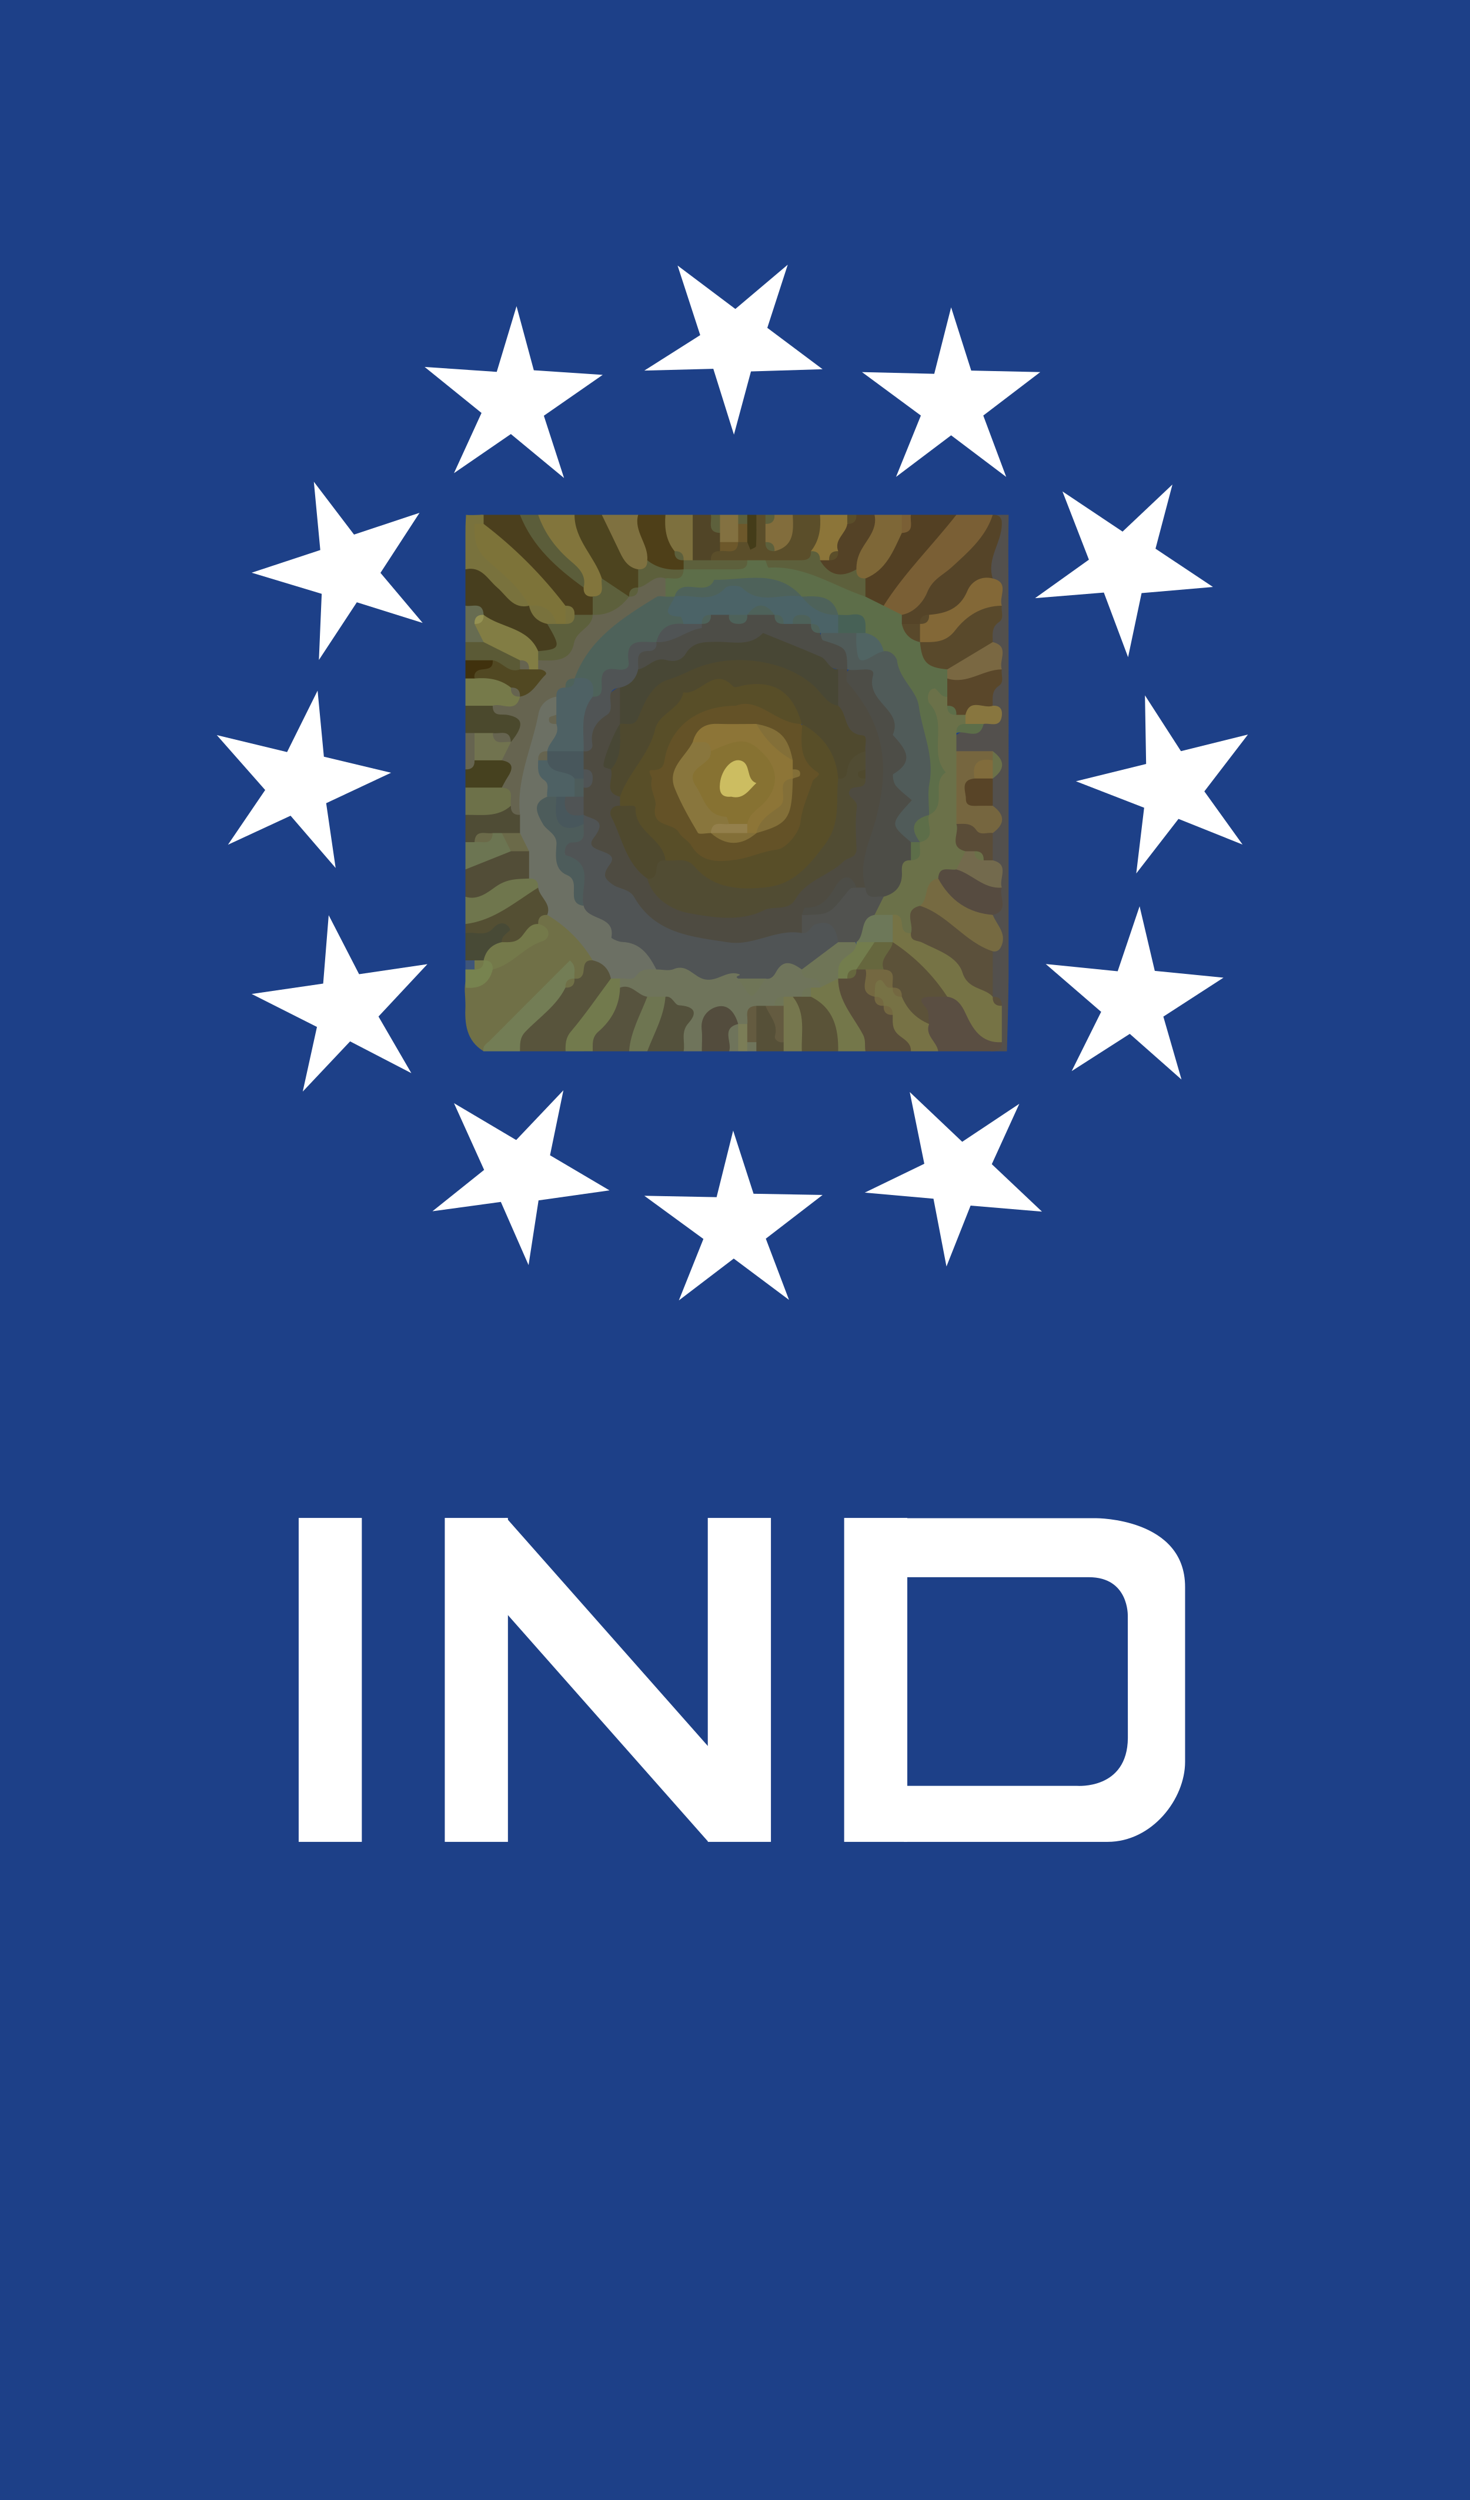 <?xml version="1.0" encoding="utf-8"?>
<!-- Generator: Adobe Illustrator 16.0.0, SVG Export Plug-In . SVG Version: 6.00 Build 0)  -->
<!DOCTYPE svg PUBLIC "-//W3C//DTD SVG 1.1//EN" "http://www.w3.org/Graphics/SVG/1.1/DTD/svg11.dtd">
<svg version="1.1" xmlns="http://www.w3.org/2000/svg" xmlns:xlink="http://www.w3.org/1999/xlink" x="0px" y="0px"
	 width="171.421px" height="291.5px" viewBox="0 0 171.421 291.5" enable-background="new 0 0 171.421 291.5" xml:space="preserve">
<g id="BG">
	<rect fill="#1D4088" width="171.421" height="291.5"/>
</g>
<g id="IND">
	<rect x="34.829" y="176.981" fill="#FFFFFF" width="7.364" height="37.769"/>
	<rect x="51.868" y="176.981" fill="#FFFFFF" width="7.363" height="37.769"/>
	<rect x="82.537" y="176.981" fill="#FFFFFF" width="7.363" height="37.769"/>
	<rect x="98.44" y="176.981" fill="#FFFFFF" width="7.363" height="37.769"/>
	<path fill="#FFFFFF" d="M104.924,177.012h22.907c0,0,10.365-0.031,10.365,8.016c0,0,0,18.743,0,20.399
		c0,4.307-3.834,9.323-9.04,9.323h-23.759v-6.53h20.21c0,0,5.869,0.472,5.916-5.586l-0.01-14.236c0,0,0.152-4.506-4.534-4.506
		h-21.44l-0.615-6.674"/>
	
		<rect x="67.142" y="173.959" transform="matrix(0.749 -0.662 0.662 0.749 -111.943 95.987)" fill="#FFFFFF" width="7.362" height="43.814"/>
</g>
<g id="Stars">
	<polygon fill="#FFFFFF" points="38.329,106.706 41.874,113.585 49.839,112.414 44.136,118.52 47.968,125.123 40.825,121.418 
		35.303,127.272 36.962,119.736 29.345,115.891 37.687,114.679 	"/>
	<polygon fill="#FFFFFF" points="110.912,35.832 113.256,43.208 121.306,43.384 114.662,48.45 117.335,55.603 110.912,50.755 
		104.488,55.603 107.385,48.45 100.519,43.384 108.946,43.585 	"/>
	<polygon fill="#FFFFFF" points="91.862,30.861 89.478,38.225 95.924,43.049 87.572,43.306 85.587,50.679 83.182,43 75.136,43.207 
		81.653,39.073 79.013,30.959 85.751,36.024 	"/>
	<polygon fill="#FFFFFF" points="60.235,35.699 62.25,43.172 70.283,43.706 63.42,48.472 65.775,55.735 59.573,50.607 52.94,55.165 
		56.152,48.148 49.517,42.783 57.926,43.358 	"/>
	<polygon fill="#FFFFFF" points="36.598,56.167 41.284,62.328 48.924,59.79 44.368,66.793 49.289,72.631 41.611,70.223 
		37.188,76.947 37.515,69.237 29.345,66.773 37.35,64.131 	"/>
	<polygon fill="#FFFFFF" points="37.036,80.521 37.77,88.226 45.6,90.098 38.036,93.647 39.14,101.202 33.885,95.107 26.583,98.49 
		30.924,92.111 25.281,85.709 33.476,87.686 	"/>
	<polygon fill="#FFFFFF" points="65.701,127.119 64.14,134.698 71.074,138.79 62.801,139.958 61.637,147.504 58.405,140.135 
		50.43,141.224 56.455,136.401 52.941,128.625 60.194,132.92 	"/>
	<polygon fill="#FFFFFF" points="85.496,131.82 87.874,139.184 95.924,139.325 89.303,144.42 92.009,151.559 85.564,146.741 
		79.163,151.62 82.027,144.454 75.136,139.42 83.564,139.582 	"/>
	<polygon fill="#FFFFFF" points="118.865,128.694 115.656,135.736 121.508,141.267 113.183,140.566 110.37,147.665 108.855,139.762 
		100.84,139.051 107.786,135.688 106.089,127.325 112.206,133.125 	"/>
	<polygon fill="#FFFFFF" points="132.892,105.664 134.662,113.197 142.673,113.991 135.661,118.531 137.779,125.867 
		131.747,120.542 124.971,124.884 128.408,117.974 121.947,112.398 130.335,113.243 	"/>
	<polygon fill="#FFFFFF" points="133.517,81.076 137.712,87.58 145.526,85.641 140.442,92.27 144.898,98.471 137.428,95.477 
		132.501,101.84 133.422,94.177 125.466,91.09 133.652,89.073 	"/>
	<polygon fill="#FFFFFF" points="136.721,56.49 134.748,63.974 141.447,68.436 133.124,69.152 131.549,76.624 128.724,69.089 
		120.703,69.741 126.981,65.254 123.897,57.298 130.906,61.982 	"/>
</g>
<g id="Layer_1">
	<g>
		<path fill-rule="evenodd" clip-rule="evenodd" fill="#53504D" d="M115.534,122.574c-0.583-0.994-0.063-2.848-0.299-3.931
			c-0.133-0.427-0.244-0.856-0.366-1.286c-0.151-0.429-0.258-0.866-0.345-1.31c-0.225-1.362-0.179-2.71,0.162-4.047
			c0.562-1.468,0.288-2.994,0.285-4.502c0.133-1.083,0.344-2.159,0.317-3.257c-0.012-1.115-0.267-2.187-0.564-3.253
			c-0.211-0.891-0.231-1.784-0.037-2.677c0.39-1.265,0.445-2.534,0.033-3.812c-0.198-0.88-0.171-1.758-0.014-2.632
			c0.08-0.79,0.298-1.621-0.687-2.067c-1.049-0.366-2.21-0.45-3.044-1.297c-0.377-0.657-0.419-1.341-0.162-2.047
			c0.662-1.07,1.849-1.333,2.844-1.876c0.759-0.477,1.089-1.177,1.063-2.066c-0.005-1.311,0.436-2.554,0.501-3.85
			c0.049-1.119-0.231-2.191-0.437-3.278c-0.201-1.419,0.336-2.77,0.356-4.168c0.012-1.237-0.323-2.415-0.593-3.607
			c-0.263-2.238-5.457-7.851,3.073-7.585c-0.02,1.413-0.042,3.414-0.037,4.258c0.052,10.155,0.033,20.31,0.033,30.464
			c0,6.361,0,12.722,0,19.083c-0.039,3.745-0.134,6.096-0.194,8.746"/>
		<path fill-rule="evenodd" clip-rule="evenodd" fill="#7A5F35" d="M111.526,60.023c1.413,0,2.828,0,4.241,0
			c-1.019,6.159-5.914,9.035-10.389,12.274c-1.144,0.001-1.982-0.533-2.58-1.482C103.904,65.762,107.286,62.546,111.526,60.023z"/>
		<path fill-rule="evenodd" clip-rule="evenodd" fill="#554428" d="M105.165,71.685c1.507-0.272,2.535-1.578,2.953-2.608
			c0.636-1.567,1.834-2.001,2.859-2.942c1.854-1.704,3.964-3.485,4.79-6.111c0.734-0.027,1.087,0.326,1.06,1.06
			c-0.011,2.178-1.805,4.058-1.06,6.361c-1.53,2.373-3.396,4.343-6.189,5.216c-0.423,0.173-0.858,0.315-1.295,0.454
			c-0.435,0.156-0.882,0.263-1.339,0.337c-0.714,0.055-1.375-0.08-1.944-0.543C104.771,72.462,104.826,72.054,105.165,71.685z"/>
		<path fill-rule="evenodd" clip-rule="evenodd" fill="#534023" d="M111.526,60.023c-2.786,3.566-6.051,6.75-8.481,10.601
			c-1.152,0.483-1.889-0.125-2.542-0.959c-0.315-0.693-0.354-1.407-0.151-2.136c1.094-2.03,2.787-3.64,3.971-5.613
			c0.532-0.733,1.305-1.224,1.902-1.893C107.992,60.023,109.759,60.023,111.526,60.023z"/>
		<path fill-rule="evenodd" clip-rule="evenodd" fill="#1D3F86" d="M107.285,57.903"/>
		<path fill-rule="evenodd" clip-rule="evenodd" fill="#7E6737" d="M105.165,62.144c-0.998,2.101-1.83,4.332-4.241,5.3
			c-1.009,0.303-1.438-0.314-1.763-1.104c-0.385-2.697,1.039-4.587,2.823-6.316c1.061,0,2.12,0,3.181,0
			C105.81,60.73,105.762,61.437,105.165,62.144z"/>
		<path fill-rule="evenodd" clip-rule="evenodd" fill="#544226" d="M101.984,60.023c0.354,1.644-0.824,2.807-1.504,4.018
			c-0.457,0.814-0.612,1.508-0.616,2.343c-1.583,2.36-3.022,1.383-4.438-0.181c-0.117-0.433-0.049-0.844,0.171-1.23
			c0.353-0.5,0.73-0.99,1.033-1.531c0.44-0.908,0.827-1.855,1.684-2.48c0.506-0.33,1.113-0.493,1.55-0.938
			C100.571,60.023,101.277,60.023,101.984,60.023z"/>
		<path fill-rule="evenodd" clip-rule="evenodd" fill="#7A5F35" d="M105.165,62.144c0-0.707,0-1.413,0-2.12c0.353,0,0.707,0,1.06,0
			C106.066,60.827,106.751,62.053,105.165,62.144z"/>
		<path fill-rule="evenodd" clip-rule="evenodd" fill="#6F745B" d="M81.841,122.574c-0.707,0-1.414,0-2.12,0
			c-1.584-1.25-0.158-4.088-2.595-4.881c-0.674-0.184-1.341-0.363-2.008-0.566c-1.189-0.413-2.347-0.875-3.095-1.975
			c-0.104-0.525-0.01-1.014,0.275-1.469c1.166-1.159,2.628-1.626,4.208-1.826c3.216-0.026,6.36,0.632,9.528,1.035
			c0.894,0.505,1.758,1.252,2.85,0.383c1.432-1.087,2.839-2.286,4.764-1.013c0.904,0.602,1.85,1.169,2.259,2.265
			c0.017,0.433-0.135,0.802-0.442,1.108c-0.464,0.38-0.984,0.679-1.52,0.945c-0.335,0.171-0.693,0.298-1.055,0.399
			c-0.347,0.101-0.706,0.177-1.06,0.253c-0.513,0.159-1.014,0.354-1.505,0.582c-0.332,0.157-0.673,0.284-1.019,0.413
			c-0.339,0.178-0.672,0.351-0.994,0.558c-0.477,0.392-0.94,0.791-1.545,0.979c-0.441,0.026-0.871-0.012-1.299-0.104
			C82.8,118.82,83.24,121.846,81.841,122.574z"/>
		<path fill-rule="evenodd" clip-rule="evenodd" fill="#5A4E3A" d="M106.225,122.574c-1.768,0-3.534,0-5.301,0
			c-2.036-1.88-3.184-4.255-3.86-6.895c-0.03-0.474,0.04-0.939,0.197-1.388c0.241-0.396,0.56-0.725,0.941-0.986
			c0.373-0.24,0.777-0.434,1.191-0.593c0.209-0.049,0.426-0.091,0.635-0.14c0.425,0.007,0.819,0.134,1.166,0.387
			c0.505,0.631,0.717,1.409,1.033,2.136c0.193,0.327,0.382,0.658,0.597,0.973c0.264,0.291,0.514,0.589,0.778,0.882
			c0.144,0.146,0.272,0.298,0.415,0.445c0.432,0.471,0.812,0.975,1.16,1.509C105.722,120.074,106.967,121.044,106.225,122.574z"/>
		<path fill-rule="evenodd" clip-rule="evenodd" fill="#5A4E42" d="M116.827,121.514c0.073,0.968-0.571,1.06-1.293,1.06
			c-2.043,0-4.085,0-6.128,0c-1.211-0.72-2.083-1.688-2.306-3.138c-0.516-2.555-0.021-4.355,3.13-4.145
			C113.564,116.157,114.597,119.469,116.827,121.514z"/>
		<path fill-rule="evenodd" clip-rule="evenodd" fill="#57533E" d="M72.299,115.153c1.352-0.519,2.053,0.907,3.181,1.06
			c0.987,2.686-0.364,4.591-2.12,6.361c-1.413,0-2.828,0-4.241,0c-0.146-0.194-0.293-0.39-0.441-0.584
			C68.635,119.049,70.353,117.04,72.299,115.153z"/>
		<path fill-rule="evenodd" clip-rule="evenodd" fill="#5A5338" d="M92.443,116.212c0.353,0,0.707,0,1.06,0
			c0.447-0.411,0.965-0.55,1.559-0.422c2.955,1.446,4.38,3.497,2.682,6.783c-1.413,0-2.828,0-4.241,0
			C91.973,120.649,91.576,118.536,92.443,116.212z"/>
		<path fill-rule="evenodd" clip-rule="evenodd" fill="#74774A" d="M97.743,122.574c0.044-2.672-0.522-5.04-3.18-6.361
			c-0.237-0.235-0.317-0.471-0.237-0.707c0.079-0.235,0.158-0.353,0.237-0.353c0.353,0,0.708,0,1.06,0
			c0.463-0.84,0.984-1.566,2.12-1.061c-0.018,2.606,1.778,4.43,2.89,6.534c0.368,0.695,0.164,1.309,0.291,1.947
			C99.864,122.574,98.804,122.574,97.743,122.574z"/>
		<path fill-rule="evenodd" clip-rule="evenodd" fill="#777245" d="M108.345,119.394c-0.518,1.351,0.907,2.053,1.06,3.18
			c-1.06,0-2.121,0-3.18,0c0.044-1.036-0.877-1.416-1.464-1.932c-0.785-0.689-0.646-1.485-0.657-2.309
			c-0.37-0.336-0.687-0.727-1.06-1.061c-0.344-0.363-0.697-0.716-1.061-1.061c-1.047-2.143-0.298-2.699,1.817-2.06
			c0.425,0.218,0.817,0.49,1.182,0.797c0.36,0.306,0.684,0.651,0.987,1.013C106.726,117.129,107.491,118.292,108.345,119.394z"/>
		<path fill-rule="evenodd" clip-rule="evenodd" fill="#54513C" d="M77.6,116.212c0.841-0.125,1.036,0.961,1.582,0.998
			c1.636,0.111,2.309,0.732,1.114,2.063c-0.973,1.083-0.368,2.212-0.574,3.301c-1.414,0-2.828,0-4.241,0
			C74.728,119.967,75.837,117.981,77.6,116.212z"/>
		<path fill-rule="evenodd" clip-rule="evenodd" fill="#534C3D" d="M81.841,122.574c0-0.86,0.073-1.727-0.017-2.577
			c-0.152-1.46,0.8-2.387,1.856-2.638c1.293-0.308,2.053,0.804,2.401,2.034c0.017,0.233,0.032,0.466,0.052,0.699
			c0.023,1.004-0.398,1.808-1.112,2.481C83.961,122.574,82.901,122.574,81.841,122.574z"/>
		<path fill-rule="evenodd" clip-rule="evenodd" fill="#6E7551" d="M77.6,116.212c-0.173,2.299-1.328,4.271-2.12,6.361
			c-0.707,0-1.413,0-2.12,0c0.173-2.298,1.328-4.27,2.12-6.361C76.187,116.212,76.893,116.212,77.6,116.212z"/>
		<path fill-rule="evenodd" clip-rule="evenodd" fill="#76774E" d="M92.443,116.212c1.562,1.919,0.976,4.196,1.06,6.361
			c-0.707,0-1.413,0-2.12,0c-0.351-0.375-0.636-0.795-0.867-1.253c-0.379-1.274-0.378-2.528,0.216-3.744
			c0.129-0.496,0.344-0.953,0.651-1.364C91.735,116.212,92.09,116.212,92.443,116.212z"/>
		<path fill-rule="evenodd" clip-rule="evenodd" fill="#565038" d="M91.382,121.514c0,0.354,0,0.708,0,1.06c-1.06,0-2.12,0-3.181,0
			c-0.374-0.406-0.642-0.873-0.806-1.4c0.082-1.339,0.093-2.692,0.806-3.9c0.353,0,0.708,0,1.061,0
			C91.268,118.037,90.386,120.246,91.382,121.514z"/>
		<path fill-rule="evenodd" clip-rule="evenodd" fill="#AAB5CE" d="M65.278,124.191"/>
		<path fill-rule="evenodd" clip-rule="evenodd" fill="#143678" d="M68.059,122.574c0.353-0.365,0.707-0.365,1.06,0"/>
		<path fill-rule="evenodd" clip-rule="evenodd" fill="#7B7D57" d="M86.082,119.394c0.353,0,0.707,0,1.06,0
			c0.595,0.535,0.496,1.252,0.506,1.939c0.011,0.488-0.158,0.901-0.506,1.241c-0.353,0-0.707,0-1.06,0
			C85.345,121.514,85.37,120.454,86.082,119.394z"/>
		<path fill-rule="evenodd" clip-rule="evenodd" fill="#6F745B" d="M86.082,119.394c0,1.06,0,2.12,0,3.18c-0.353,0-0.708,0-1.061,0
			C85.425,121.53,84.039,119.89,86.082,119.394z"/>
		<path fill-rule="evenodd" clip-rule="evenodd" fill="#6F745B" d="M87.141,122.574c0-0.353,0-0.707,0-1.06
			c0.354-0.479,0.708-0.479,1.061,0c0,0.354,0,0.708,0,1.06C87.849,122.574,87.495,122.574,87.141,122.574z"/>
		<path fill-rule="evenodd" clip-rule="evenodd" fill="#6B7149" d="M111.526,85.467c0,0.707,0,1.414,0,2.12
			c1.941,2.167,1.29,4.833,1.426,7.343c-0.013,1.298,0.034,2.6,0.179,3.894c0.059,1.024-0.298,1.9-0.966,2.658
			c-0.631,0.618-1.411,1.052-2.068,1.636c-0.885,0.895-1.472,1.996-2.113,3.061c-0.527,0.922-0.805,1.988-1.601,2.753
			c-1.261,0.447-2.048-0.558-3.03-0.978c-0.611-0.312-1.177-0.68-1.606-1.23c-0.29-0.978,0.137-1.774,0.638-2.553
			c1.135-1.341,1.73-3.043,2.859-4.391c0.566-0.647,1.088-1.329,1.441-2.124c0.433-1.046,0.702-2.137,0.993-3.226
			c1.252-3.372,0.576-6.754,0.124-10.149c-0.226-1.703-1.229-3.868,1.834-4.173c0.417,0.174,0.798,0.418,1.131,0.726
			c0.433,0.465,0.829,0.971,1.271,1.433c0.305,0.273,0.575,0.584,0.816,0.917c0.155,0.384,0.176,0.782,0.085,1.185
			C112.576,84.872,111.974,85.072,111.526,85.467z"/>
		<path fill-rule="evenodd" clip-rule="evenodd" fill="#767345" d="M104.104,106.671c0.646-0.12,0.978,0.275,1.041,0.804
			c0.083,0.712,0.084,1.393,1.08,1.317c4.864,0.309,7.113,3.98,9.542,7.42c0.354,0.354,0.671,0.743,1.06,1.061
			c0,1.414,0,2.828,0,4.241c-2.442,0.128-3.398-1.544-4.26-3.422c-0.407-0.886-0.973-1.732-2.101-1.879
			c-2.561-1.357-4.667-3.25-6.479-5.498c-0.287-0.406-0.495-0.848-0.641-1.322C103.141,108.359,103.302,107.425,104.104,106.671z"/>
		<path fill-rule="evenodd" clip-rule="evenodd" fill="#5B503B" d="M115.767,116.212c-0.999-1.115-2.89-0.775-3.536-2.828
			c-0.59-1.881-2.926-2.59-4.694-3.488c-0.576-0.292-1.391-0.093-1.312-1.104c0.403-1.044-0.982-2.685,1.06-3.181
			c4.132-0.32,6.36,2.407,8.482,5.301C115.767,112.679,115.767,114.445,115.767,116.212z"/>
		<path fill-rule="evenodd" clip-rule="evenodd" fill="#59492B" d="M116.827,70.625c-0.132,0.644,0.355,1.438-0.354,1.924
			c-0.888,0.607-0.705,1.475-0.706,2.316c-0.885,2.781-3.106,3.679-5.703,4.054c-2.214-0.38-3.743-1.29-3.019-3.929
			C110.239,73.393,112.32,69.288,116.827,70.625z"/>
		<path fill-rule="evenodd" clip-rule="evenodd" fill="#766A41" d="M115.767,110.912c-3.27-1.06-5.212-4.242-8.482-5.301
			c1.093-0.803,0.32-2.85,2.121-3.18c2.461,0.903,4.595,2.296,6.361,4.24c0.45,1.141,1.591,2.078,1.056,3.508
			C116.646,110.65,116.369,111.03,115.767,110.912z"/>
		<path fill-rule="evenodd" clip-rule="evenodd" fill="#836837" d="M116.827,70.625c-2.317,0.014-4.136,1.17-5.45,2.884
			c-1.156,1.506-2.584,1.355-4.092,1.357c-0.142-0.152-0.287-0.304-0.43-0.457c-0.214-0.647-0.131-1.217,0.43-1.664
			c0.354-0.354,0.743-0.671,1.061-1.06c1.963-0.161,3.587-0.689,4.462-2.788c0.45-1.08,1.564-1.799,2.959-1.453
			C117.809,67.941,116.423,69.582,116.827,70.625z"/>
		<path fill-rule="evenodd" clip-rule="evenodd" fill="#76663F" d="M111.526,96.069c0-2.828,0-5.654,0-8.482
			c1.413,0,2.828,0,4.241,0c0.323,0.324,0.4,0.705,0.267,1.133c-0.525,0.875-1.345,1.571-1.579,2.622
			c-0.394,1.292,0.646,1.856,1.312,2.606c1.453,1.067,1.453,2.114,0,3.181C113.918,98.513,112.749,97.185,111.526,96.069z"/>
		<path fill-rule="evenodd" clip-rule="evenodd" fill="#564B40" d="M115.767,106.671c-2.909-0.23-4.987-1.707-6.361-4.24
			c0.09-1.587,1.317-0.901,2.121-1.06c2.382-0.829,3.827,0.681,5.301,2.12C116.423,104.534,117.809,106.174,115.767,106.671z"/>
		<path fill-rule="evenodd" clip-rule="evenodd" fill="#5A472A" d="M110.466,82.287c0-0.353,0-0.708,0-1.061
			c-0.579-0.756-0.68-1.532-0.093-2.336c2.135-0.4,4.067-2.354,6.454-0.844c-0.132,0.643,0.355,1.438-0.354,1.923
			c-0.888,0.608-0.705,1.475-0.706,2.317c-0.811,1.103-1.965,1.173-3.18,1.06c-0.354,0-0.708,0-1.061,0
			C111.198,82.968,110.844,82.615,110.466,82.287z"/>
		<path fill-rule="evenodd" clip-rule="evenodd" fill="#7A6842" d="M116.827,78.046c-2.177,0.01-4.058,1.804-6.361,1.06
			c-0.266-0.236-0.355-0.471-0.266-0.708c0.088-0.234,0.177-0.353,0.266-0.353c1.767-1.061,3.533-2.121,5.301-3.181
			C117.809,75.362,116.423,77.002,116.827,78.046z"/>
		<path fill-rule="evenodd" clip-rule="evenodd" fill="#736A4D" d="M116.827,103.49c-2.121,0.18-3.463-1.59-5.301-2.12
			c0.353-0.708,0.707-1.414,1.061-2.12c0.268-0.264,0.586-0.396,0.966-0.375c0.532,0.127,1.015,0.366,1.462,0.677
			c0.273,0.228,0.524,0.481,0.752,0.757C117.809,100.807,116.423,102.447,116.827,103.49z"/>
		<path fill-rule="evenodd" clip-rule="evenodd" fill="#5A4C37" d="M115.767,100.31c-0.353,0-0.708,0-1.06,0
			c-0.275-0.431-0.747-0.667-1.061-1.06c-0.353,0-0.707,0-1.06,0c-2.043-0.497-0.657-2.137-1.061-3.181
			c0.841,0.001,1.709-0.182,2.317,0.705c0.486,0.71,1.281,0.223,1.924,0.355C115.767,98.19,115.767,99.25,115.767,100.31z"/>
		<path fill-rule="evenodd" clip-rule="evenodd" fill="#584427" d="M115.767,93.949c-0.522,0-1.047-0.009-1.57,0.002
			c-0.678,0.014-1.576,0.141-1.561-0.793c0.014-0.845-0.741-2.213,1.01-2.389c0.442-0.575,1.016-0.648,1.664-0.434
			c0.153,0.144,0.305,0.288,0.457,0.434C115.767,91.829,115.767,92.889,115.767,93.949z"/>
		<path fill-rule="evenodd" clip-rule="evenodd" fill="#88763F" d="M112.586,83.347c0.497-2.042,2.137-0.656,3.18-1.06
			c1.008-0.078,1.17,0.632,1.035,1.325c-0.249,1.275-1.344,0.651-2.095,0.795c-0.708,0.614-1.413,0.595-2.12,0
			C112.586,84.054,112.586,83.7,112.586,83.347z"/>
		<path fill-rule="evenodd" clip-rule="evenodd" fill="#6B7149" d="M115.767,88.648c0-0.354,0-0.708,0-1.061
			c1.453,1.067,1.453,2.114,0,3.181C115.148,90.062,115.143,89.355,115.767,88.648z"/>
		<path fill-rule="evenodd" clip-rule="evenodd" fill="#5D6E49" d="M112.586,84.407c0.707,0,1.413,0,2.12,0
			c-0.497,2.043-2.137,0.656-3.181,1.06C111.499,84.733,111.852,84.38,112.586,84.407z"/>
		<path fill-rule="evenodd" clip-rule="evenodd" fill="#5B503B" d="M116.827,117.273c-0.734,0.027-1.087-0.326-1.06-1.061
			C116.5,116.186,116.854,116.539,116.827,117.273z"/>
		<path fill-rule="evenodd" clip-rule="evenodd" fill="#5D6E49" d="M110.466,78.046c0,0.353,0,0.707,0,1.06c0,0.707,0,1.413,0,2.12
			c-0.852,0.146-1.134-1.077-1.6-0.955c-0.763,0.2-0.783,1.407-0.473,1.744c2.173,2.357-0.153,5.716,1.894,8.043
			c-1.79,1.202,0.268,3.913-1.941,4.95c-0.186-0.18-0.374-0.361-0.563-0.539c-1.176-5.93-1.043-12.242-5.084-17.326
			c-0.696-0.941-1.452-1.841-2.189-2.75c-0.788-1.124-1.952-1.74-3.159-2.295c-1.39-0.85-2.893-1.444-4.427-1.967
			c-4.563-2.46-9.141-0.898-13.716-0.057c-0.514,0.03-1.013-0.038-1.5-0.208c-0.643-0.558-0.779-1.266-0.612-2.065
			c0.424-1.018,1.33-1.479,2.234-1.946c0.453-0.21,0.929-0.362,1.414-0.476c2.179-0.336,4.417-0.207,6.565-0.839
			c0.773-0.124,1.541-0.102,2.31,0.037c4.148,0.802,7.937,2.42,11.306,4.988c0.707,0.353,1.413,0.707,2.121,1.06
			c0.707,0.354,1.413,0.708,2.12,1.061c0,0.353,0,0.708,0,1.06c0.881,0.533,1.553,1.274,2.12,2.12
			C107.507,77.241,108.091,77.824,110.466,78.046z"/>
		<path fill-rule="evenodd" clip-rule="evenodd" fill="#59492B" d="M107.285,74.865c-1.155-0.257-1.862-0.964-2.12-2.12
			c0.707,0,1.414,0,2.12,0C107.285,73.452,107.285,74.158,107.285,74.865z"/>
		<path fill-rule="evenodd" clip-rule="evenodd" fill="#59492B" d="M108.345,71.685c0.027,0.734-0.326,1.087-1.061,1.06
			C107.258,72.011,107.611,71.658,108.345,71.685z"/>
		<path fill-rule="evenodd" clip-rule="evenodd" fill="#5D603C" d="M100.924,69.565c-3.727-1.234-7.099-3.665-11.292-3.377
			c-0.104,0.007-0.246-0.563-0.37-0.864c1.416-1.509,3.322-1.369,5.14-1.533c0.845,0.161,1.488,0.487,1.221,1.533
			c1.053,1.796,2.482,2.087,4.241,1.06c-0.027,0.734,0.326,1.088,1.06,1.06C100.924,68.151,100.924,68.857,100.924,69.565z"/>
		<path fill-rule="evenodd" clip-rule="evenodd" fill="#524D37" d="M54.276,104.551c0-1.061,0-2.12,0-3.18
			c1.193-2.119,3.213-2.75,5.436-3.024c0.853-0.002,1.63,0.215,2.286,0.787c0.65,1.008,0.682,2.056,0.194,3.135
			c-2.073,1.836-4.432,2.927-7.268,2.756C54.708,104.868,54.491,104.709,54.276,104.551z"/>
		<path fill-rule="evenodd" clip-rule="evenodd" fill="#4B492D" d="M54.276,85.467c0-1.06,0-2.121,0-3.18
			c0.82-0.81,1.815-0.97,2.905-0.796c2.149,0.755,4.741,1.128,3.959,4.475c-0.26,0.416-0.625,0.714-1.081,0.897
			c-0.928,0.086-1.833-0.147-2.75-0.233c-0.672-0.045-1.335-0.146-1.979-0.355C54.936,86.063,54.587,85.79,54.276,85.467z"/>
		<path fill-rule="evenodd" clip-rule="evenodd" fill="#767A4A" d="M57.457,82.287c-1.061,0-2.121,0-3.181,0c0-1.061,0-2.12,0-3.181
			c0.364-0.35,0.775-0.626,1.241-0.827c1.615-0.378,3.006,0.101,4.257,1.116c0.382,0.345,0.699,0.743,0.963,1.184
			c0.208,0.48,0.235,0.974,0.088,1.477C59.774,83.167,58.635,83.006,57.457,82.287z"/>
		<path fill-rule="evenodd" clip-rule="evenodd" fill="#6D7149" d="M54.276,95.009c0-1.061,0-2.12,0-3.181
			c1.286-1.092,2.728-1.346,4.32-0.803c1.333,0.629,1.797,1.645,1.353,3.062C58.361,96.26,56.469,96.561,54.276,95.009z"/>
		<path fill-rule="evenodd" clip-rule="evenodd" fill="#4F4C35" d="M54.276,95.009c1.831-0.028,3.742,0.333,5.301-1.061
			c0.76,0.14,1.28,0.581,1.599,1.275c0.2,0.712,0.135,1.393-0.25,2.034c-0.51,0.491-1.134,0.742-1.82,0.853
			c-0.423,0.078-0.856,0.126-1.287,0.166c-0.833,0.074-1.654,0.25-2.48,0.405c-0.436,0.016-0.791-0.15-1.064-0.492
			C54.276,97.129,54.276,96.069,54.276,95.009z"/>
		<path fill-rule="evenodd" clip-rule="evenodd" fill="#3E5579" d="M54.276,104.551c0.781,0.779,1.138,1.738,1.221,2.82
			c0.056,0.526,0.055,1.051,0.029,1.58c-0.073,1.072-0.291,2.102-0.913,3.009"/>
		<path fill-rule="evenodd" clip-rule="evenodd" fill="#46411F" d="M58.517,91.829c-1.413,0-2.827,0-4.241,0
			c0-0.708,0-1.414,0-2.121c0.5-0.587,0.765-1.382,1.533-1.737c1.054-0.405,2.099-0.387,3.136,0.065
			C60.758,89.52,60.352,90.755,58.517,91.829z"/>
		<path fill-rule="evenodd" clip-rule="evenodd" fill="#6C7552" d="M54.276,98.19c0.353,0,0.707,0,1.06,0
			c0.558-0.651,1.578-0.378,2.121-1.061c0.353,0,0.707,0,1.06,0c0.571,0.599,1.731,0.901,1.061,2.121
			c-1.768,0.706-3.534,1.413-5.301,2.12C54.276,100.31,54.276,99.25,54.276,98.19z"/>
		<path fill-rule="evenodd" clip-rule="evenodd" fill="#5B5A36" d="M54.276,76.985c0-0.707,0-1.413,0-2.12
			c0.589-0.569,1.294-0.838,2.114-0.819c1.873,0.322,3.492,1.066,4.531,2.761c0.118,0.522,0.033,1.013-0.252,1.467
			c-1.277,0.905-2.444-0.115-3.666-0.209C55.976,78.007,55.007,77.796,54.276,76.985z"/>
		<path fill-rule="evenodd" clip-rule="evenodd" fill="#676C51" d="M54.276,71.685c0-0.353,0-0.707,0-1.061
			c0.715-0.791,1.438-0.613,2.167-0.021c0.227,0.362,0.345,0.756,0.351,1.185c0.004,0.419-0.01,0.839-0.015,1.259
			c0.025,0.638,0.059,1.281-0.383,1.818c-0.707,0-1.413,0-2.12,0c0-0.707,0-1.413,0-2.12"/>
		<path fill-rule="evenodd" clip-rule="evenodd" fill="#5B719E" d="M54.276,71.685c0,0.353,0,0.708,0,1.06"/>
		<path fill-rule="evenodd" clip-rule="evenodd" fill="#666450" d="M55.336,88.648c0.027,0.734-0.326,1.087-1.06,1.06
			c0-1.413,0-2.827,0-4.241c0.353,0,0.707,0,1.06,0C56.192,86.528,56.194,87.587,55.336,88.648z"/>
		<path fill-rule="evenodd" clip-rule="evenodd" fill="#40310D" d="M54.276,76.985c1.06,0,2.12,0,3.181,0
			c0.645,2.06-1.653,1.174-2.121,2.121c-0.353,0-0.707,0-1.06,0C54.276,78.399,54.276,77.693,54.276,76.985z"/>
		<path fill-rule="evenodd" clip-rule="evenodd" fill="#4B3F1D" d="M56.396,60.023c1.414,0,2.828,0,4.241,0
			c2.924,2.061,4.886,5.092,7.523,7.444c0.5,0.506,0.937,1.061,1.296,1.677c0.326,0.658,0.412,1.347,0.242,2.065
			c-0.189,0.45-0.503,0.784-0.937,1.008c-0.715,0.213-1.409,0.15-2.088-0.154c-0.637-0.343-1.195-0.794-1.721-1.288
			c-2.948-3.152-6.446-5.789-8.891-9.419C55.92,60.848,56.045,60.406,56.396,60.023z"/>
		<path fill-rule="evenodd" clip-rule="evenodd" fill="#473E1E" d="M56.396,71.685c-0.089-1.586-1.316-0.901-2.12-1.061
			c0-1.413,0-2.827,0-4.241c3.655-1.69,4.668,2.438,7.196,3.248c0.422,0.259,0.812,0.556,1.193,0.872
			c0.775,0.658,1.495,1.367,2.09,2.199c0.955,1.929,1.303,3.6-1.67,3.811C60.629,75.22,57.765,74.487,56.396,71.685z"/>
		<path fill-rule="evenodd" clip-rule="evenodd" fill="#4D441F" d="M66.998,60.023c1.061,0,2.121,0,3.181,0
			c2.27,1.26,3.148,3.626,4.492,5.628c0.363,0.676,0.512,1.396,0.433,2.163c-0.115,0.497-0.331,0.947-0.65,1.347
			c-0.372,0.357-0.805,0.611-1.296,0.771c-0.256-0.014-0.51-0.031-0.766-0.044c-1.281-0.389-2.229-1.241-3.098-2.21
			C68.011,65.285,65.395,63.282,66.998,60.023z"/>
		<path fill-rule="evenodd" clip-rule="evenodd" fill="#5B4E2A" d="M94.563,64.264c0.068,0.939-0.544,1.062-1.267,1.061
			c-1.345-0.003-2.689-0.001-4.034-0.001c-0.708,0-1.414,0-2.121,0c-1.123,0.88-2.426,0.393-3.652,0.485
			c-0.998-0.277-0.934-0.905-0.547-1.641c0.663-0.698,1.539-1.009,2.415-1.314c0.208-0.063,0.426-0.115,0.634-0.176
			c0.414-0.075,0.838-0.084,1.249-0.046c0.467-0.817-0.051-2.001,0.961-2.608c0.353,0,0.708,0,1.061,0
			c0.298,0.264,0.543,0.569,0.737,0.903c0.123,0.305,0.222,0.628,0.31,0.924c0.223,0.257,0.46,0.28,0.725-0.009
			c0.407-0.684,0.859-1.29,1.409-1.818c1.06,0,2.12,0,3.18,0C96.913,61.848,96.508,63.248,94.563,64.264z"/>
		<path fill-rule="evenodd" clip-rule="evenodd" fill="#82753C" d="M66.998,60.023c-0.003,2.928,2.343,4.851,3.181,7.42
			c0.712,1.24,0.762,2.148-1.06,2.121c-0.734,0.026-1.087-0.326-1.06-1.061c-1.314-3.11-5.839-4.213-5.301-8.481
			C64.17,60.023,65.585,60.023,66.998,60.023z"/>
		<path fill-rule="evenodd" clip-rule="evenodd" fill="#7F7140" d="M74.419,66.384c-1.136-0.194-1.676-1.023-2.123-1.97
			c-0.695-1.469-1.411-2.928-2.118-4.39c1.414,0,2.828,0,4.24,0c1.386,1.463,2.131,3.146,1.786,5.204
			C75.884,66.035,75.45,66.67,74.419,66.384z"/>
		<path fill-rule="evenodd" clip-rule="evenodd" fill="#4E3F18" d="M75.479,65.324c0.176-1.873-1.604-3.354-1.061-5.3
			c1.061,0,2.121,0,3.181,0c1.049,0.886,1.392,2.17,1.906,3.36c0.201,0.391,0.366,0.796,0.52,1.208
			c0.062,0.212,0.114,0.426,0.171,0.64c0.029,0.461-0.123,0.849-0.475,1.152C77.991,67.294,76.496,67.265,75.479,65.324z"/>
		<path fill-rule="evenodd" clip-rule="evenodd" fill="#79723D" d="M61.697,70.625c-1.886,0.429-2.605-1.183-3.711-2.12
			c-1.105-0.937-1.825-2.549-3.71-2.121c0-1.345,0.002-2.688-0.001-4.033c-0.001-0.723,0.001-1.151,0.068-2.327
			c0.397,0.071,1.407,0,1.933,0C55.866,63.038,61.675,66.358,61.697,70.625z"/>
		<path fill-rule="evenodd" clip-rule="evenodd" fill="#5B5D3A" d="M62.757,60.023c0.768,2.212,2.133,4.004,3.911,5.496
			c0.934,0.784,1.716,1.623,1.391,2.985c-3.124-2.258-5.965-4.765-7.421-8.481C61.344,60.023,62.05,60.023,62.757,60.023z"/>
		<path fill-rule="evenodd" clip-rule="evenodd" fill="#7D703E" d="M78.66,64.264c-1.004-1.251-1.188-2.707-1.06-4.241
			c1.06,0,2.121,0,3.181,0c1.307,1.581,1.473,3.27,0.49,5.072c-0.444,0.563-0.962,0.638-1.549,0.228
			C79.381,64.955,79.041,64.589,78.66,64.264z"/>
		<path fill-rule="evenodd" clip-rule="evenodd" fill="#514527" d="M80.78,65.324c0-1.767,0-3.533,0-5.3c0.707,0,1.413,0,2.121,0
			c0.582,0.596,1.222,1.146,1.546,1.948c0.14,0.404,0.195,0.82,0.176,1.245c-0.115,0.416-0.336,0.764-0.662,1.047
			c-0.734-0.027-1.087,0.326-1.061,1.06C82.193,65.923,81.487,65.923,80.78,65.324z"/>
		<path fill-rule="evenodd" clip-rule="evenodd" fill="#8C7539" d="M94.563,64.264c1.004-1.251,1.189-2.707,1.06-4.241
			c1.061,0,2.12,0,3.181,0c0.271,0.235,0.36,0.471,0.271,0.707c-0.09,0.235-0.181,0.353-0.271,0.353
			c-0.153,1.127-1.579,1.83-1.061,3.181c-0.378,0.328-0.732,0.681-1.06,1.06c-0.354,0-0.707,0-1.061,0
			C95.65,64.59,95.297,64.237,94.563,64.264z"/>
		<path fill-rule="evenodd" clip-rule="evenodd" fill="#826D3C" d="M89.262,63.204c0-0.708,0-1.413,0-2.121
			c0.327-0.379,0.681-0.733,1.061-1.06c0.707,0,1.413,0,2.12,0c0.084,1.81,0.226,3.646-2.12,4.241
			C89.994,63.884,89.641,63.532,89.262,63.204z"/>
		<path fill-rule="evenodd" clip-rule="evenodd" fill="#837141" d="M83.961,63.204c0-0.353,0-0.708,0-1.06
			c-0.598-0.707-0.645-1.413,0-2.12c0.707,0,1.413,0,2.12,0c0.349,0.347,0.596,0.754,0.743,1.225
			c0.078,0.775-0.18,1.423-0.743,1.955C85.374,63.778,84.668,63.858,83.961,63.204z"/>
		<path fill-rule="evenodd" clip-rule="evenodd" fill="#443C19" d="M88.202,60.023c0,1.217,0.024,2.436-0.031,3.651
			c-0.006,0.15-0.434,0.281-0.666,0.422c-0.121-0.298-0.242-0.595-0.364-0.893c-0.632-0.524-0.485-1.251-0.505-1.936
			c-0.014-0.489,0.154-0.904,0.505-1.245C87.495,60.023,87.849,60.023,88.202,60.023z"/>
		<path fill-rule="evenodd" clip-rule="evenodd" fill="#5D603C" d="M83.961,60.023c0,0.707,0,1.413,0,2.12
			c-1.586-0.09-0.901-1.317-1.061-2.12C83.254,60.023,83.608,60.023,83.961,60.023z"/>
		<path fill-rule="evenodd" clip-rule="evenodd" fill="#79723D" d="M56.396,60.023c0,0.353,0,0.707,0,1.06
			c-0.353,0.369-0.707,0.369-1.06,0C55.296,60.002,56.125,60.013,56.396,60.023z"/>
		<path fill-rule="evenodd" clip-rule="evenodd" fill="#5D603C" d="M90.323,60.023c0.026,0.733-0.326,1.087-1.061,1.06
			c0-0.353,0-0.707,0-1.06C89.615,60.023,89.969,60.023,90.323,60.023z"/>
		<path fill-rule="evenodd" clip-rule="evenodd" fill="#5D603C" d="M87.141,60.023c0,0.353,0,0.707,0,1.06
			c-0.353,0.479-0.707,0.479-1.06,0c0-0.353,0-0.707,0-1.06C86.435,60.023,86.789,60.023,87.141,60.023z"/>
		<path fill-rule="evenodd" clip-rule="evenodd" fill="#5B4E2A" d="M98.804,61.083c0-0.353,0-0.707,0-1.06c0.353,0,0.707,0,1.061,0
			C99.891,60.757,99.538,61.11,98.804,61.083z"/>
		<path fill-rule="evenodd" clip-rule="evenodd" fill="#5B4E2A" d="M96.684,65.324c-0.027-0.734,0.326-1.087,1.06-1.06
			C97.771,64.998,97.417,65.351,96.684,65.324z"/>
		<path fill-rule="evenodd" clip-rule="evenodd" fill="#505455" d="M86.082,114.092c-0.628-0.324,0.658-0.356,0.01-0.542
			c-1.417-0.407-2.424,0.941-3.917,0.636c-1.274-0.261-2.032-1.864-3.619-1.193c-0.575,0.244-1.338,0.039-2.015,0.039
			c-3.711-1.697-7.394-3.432-9.36-7.354c-0.113-3.292-3.527-6.562-0.092-9.89c0.33-0.391,0.732-0.686,1.191-0.909
			c1.844-0.01,2.114,1.45,2.695,2.746c4.221,9.427,9.482,12.077,19.77,10.036c0.862-0.171,1.728-0.337,2.607-0.447
			c2.09-0.326,4.414-1.202,4.975,2.098c-0.698,2.418-2.396,3.543-4.823,3.72c-1.113-0.78-2.164-1.295-3.038,0.35
			c-0.206,0.388-0.572,0.866-1.203,0.71C88.202,114.875,87.141,114.864,86.082,114.092z"/>
		<path fill-rule="evenodd" clip-rule="evenodd" fill="#6C7064" d="M68.059,105.611c0.421,1.782,3.724,1.065,3.237,3.704
			c-0.018,0.099,0.804,0.499,1.241,0.512c2.162,0.071,3.146,1.545,4.002,3.206c-0.841,0.001-1.709-0.182-2.316,0.705
			c-0.486,0.711-1.281,0.222-1.924,0.355c-0.342,0.368-0.755,0.486-1.242,0.356c-1.085-0.505-1.896-1.361-2.754-2.155
			c-1.607-1.652-3.346-3.181-4.78-4.999c-0.637-0.917-1.069-1.939-1.488-2.966c-0.249-0.607-0.381-1.238-0.337-1.898
			c0-1.06,0-2.121,0-3.18c-0.578-0.595-1.746-0.895-1.06-2.121c0-0.707,0-1.413,0-2.12c-1.093-5.165-0.306-9.895,3.238-13.982
			c0.949-0.19,1.374,0.323,1.543,1.159c-0.319,0.762-0.656,1.537-0.017,2.32c0.333,1.145-0.062,2.145-0.605,3.113
			c-0.248,0.565-0.494,1.134-0.521,1.769c0.095,1.291,0.456,2.562,0.264,3.871C64.494,97.726,66.963,101.474,68.059,105.611z"/>
		<path fill-rule="evenodd" clip-rule="evenodd" fill="#727A4D" d="M71.239,114.092c0.354,0,0.708,0,1.06,0c0,0.353,0,0.707,0,1.061
			c-0.047,2.091-0.971,3.79-2.507,5.115c-0.795,0.686-0.665,1.477-0.673,2.306c-0.354,0-0.707,0-1.06,0c-0.707,0-1.413,0-2.121,0
			C65.07,118.1,67.802,115.876,71.239,114.092z"/>
		<path fill-rule="evenodd" clip-rule="evenodd" fill="#6F7557" d="M93.502,113.032c1.413-1.06,2.828-2.12,4.241-3.181
			c0.63-0.643,1.294-0.552,1.978-0.097c0.966,2.187-1.106,2.988-1.978,4.338c-0.707,0.353-1.413,0.707-2.12,1.061
			c0.12-0.646-0.274-0.978-0.804-1.041C94.107,114.029,93.426,114.027,93.502,113.032z"/>
		<path fill-rule="evenodd" clip-rule="evenodd" fill="#645B40" d="M91.382,121.514c-0.603,0.118-1.119-0.341-1.013-0.719
			c0.408-1.466-0.657-2.381-1.107-3.522c0.353,0,0.707,0,1.061,0c0.353-0.371,0.707-0.371,1.06,0
			C91.382,118.687,91.382,120.101,91.382,121.514z"/>
		<path fill-rule="evenodd" clip-rule="evenodd" fill="#645B40" d="M88.202,121.514c-0.353,0-0.707,0-1.061,0
			c0-0.707,0-1.413,0-2.12c0.16-0.804-0.525-2.031,1.061-2.121C88.202,118.687,88.202,120.101,88.202,121.514z"/>
		<path fill-rule="evenodd" clip-rule="evenodd" fill="#6F7557" d="M86.082,114.092c1.06,0,2.12,0,3.181,0
			C87.492,116.753,87.852,116.753,86.082,114.092z"/>
		<path fill-rule="evenodd" clip-rule="evenodd" fill="#6F7557" d="M94.563,115.153c0,0.353,0,0.707,0,1.06
			c-0.353,0-0.707,0-1.061,0C93.476,115.479,93.829,115.125,94.563,115.153z"/>
		<path fill-rule="evenodd" clip-rule="evenodd" fill="#6F7557" d="M91.382,117.273c-0.353,0-0.707,0-1.06,0
			c-0.028-0.734,0.326-1.087,1.06-1.061C91.382,116.566,91.382,116.92,91.382,117.273z"/>
		<path fill-rule="evenodd" clip-rule="evenodd" fill="#737D4D" d="M97.743,114.092c0.011-0.824-0.128-1.619,0.657-2.309
			c0.586-0.516,1.508-0.896,1.464-1.932c0.18-0.145,0.36-0.29,0.54-0.436c0.729-0.178,1.362-0.054,1.838,0.578
			c0.267,1.842-1.313,2.238-2.378,3.039c-0.329,0.378-0.777,0.637-1.061,1.06C98.451,114.092,98.097,114.092,97.743,114.092z"/>
		<path fill-rule="evenodd" clip-rule="evenodd" fill="#66673E" d="M99.864,113.032c0.707-1.06,1.413-2.12,2.12-3.181
			c0.707-0.563,1.413-0.634,2.12,0c0.52,1.417,0.094,2.569-0.994,3.533c-0.779,0.206-1.543,0.3-2.186-0.353
			C100.571,113.032,100.217,113.032,99.864,113.032z"/>
		<path fill-rule="evenodd" clip-rule="evenodd" fill="#746841" d="M100.924,113.032c0.707,0,1.413,0,2.121,0
			c1.851-0.042,1.593,0.97,1.06,2.121c-0.161,0-0.328,0.025-0.484-0.004c-0.546-0.103-0.643-1.34-1.341-0.722
			c-0.35,0.311-0.212,1.173-0.295,1.786C99.941,115.715,101.328,114.076,100.924,113.032z"/>
		<path fill-rule="evenodd" clip-rule="evenodd" fill="#746841" d="M101.984,116.212c0.734-0.026,1.087,0.326,1.061,1.061
			C102.311,117.3,101.958,116.947,101.984,116.212z"/>
		<path fill-rule="evenodd" clip-rule="evenodd" fill="#746841" d="M103.045,117.273c0.733-0.027,1.086,0.326,1.06,1.061
			C103.371,118.36,103.018,118.007,103.045,117.273z"/>
		<path fill-rule="evenodd" clip-rule="evenodd" fill="#66673E" d="M98.804,114.092c-0.027-0.734,0.326-1.087,1.061-1.06
			C99.891,113.766,99.538,114.12,98.804,114.092z"/>
		<path fill-rule="evenodd" clip-rule="evenodd" fill="#5C5239" d="M104.104,115.153c-0.159-0.804,0.526-2.03-1.06-2.121
			c-0.52-1.351,0.907-2.053,1.06-3.181c2.562,1.678,4.683,3.799,6.361,6.361c-0.666,0-1.332-0.02-1.997,0.005
			c-1.32,0.047-1.246,0.443-0.455,1.336c0.353,0.398,0.234,1.213,0.331,1.84c-1.493-0.627-2.553-1.688-3.18-3.181
			C104.784,115.885,104.506,115.457,104.104,115.153z"/>
		<path fill-rule="evenodd" clip-rule="evenodd" fill="#746841" d="M104.104,115.153c0.734-0.027,1.087,0.326,1.061,1.06
			C104.431,116.24,104.078,115.886,104.104,115.153z"/>
		<path fill-rule="evenodd" clip-rule="evenodd" fill="#4D4D47" d="M106.225,100.31c-0.986-0.074-1.097,0.591-1.052,1.31
			c0.097,1.578-0.639,2.521-2.128,2.931c-1.292,0.902-2.156,0.312-2.868-0.816c-0.604-1.327-0.881-2.849-0.344-4.104
			c3.091-7.215,1.34-14.014-1.506-20.756c1.924-2.699,3.373-1.575,4.755,0.568c2.774,4.303,3.8,9.042,3.422,14.083
			c-0.119,1.587-0.338,3.135,0.211,4.674C106.735,98.947,106.787,99.701,106.225,100.31z"/>
		<path fill-rule="evenodd" clip-rule="evenodd" fill="#51524F" d="M100.924,103.49c0.09,1.586,1.316,0.901,2.121,1.061
			c-0.354,0.707-0.708,1.414-1.061,2.12c0.188,1.658-1.041,2.37-2.12,3.181c-0.708,0-1.414,0-2.121,0
			c-0.241-1.907-1.108-2.622-2.665-2.073c-0.572,0.201-0.741,1.138-1.576,1.013c-0.604-0.626-0.651-1.339-0.341-2.111
			c2.131-1.261,4.083-2.829,6.41-3.762C100.092,102.942,100.543,103.133,100.924,103.49z"/>
		<path fill-rule="evenodd" clip-rule="evenodd" fill="#6D7859" d="M99.864,109.852c1.091-0.803,0.319-2.849,2.12-3.181
			c0.707,0,1.413,0,2.12,0c0,1.06,0,2.121,0,3.181c-0.707,0-1.413,0-2.12,0C101.277,109.852,100.571,109.852,99.864,109.852z"/>
		<path fill-rule="evenodd" clip-rule="evenodd" fill="#5D6E49" d="M108.345,95.009c-0.404,1.043,0.983,2.684-1.061,3.181
			c-0.216-0.144-0.432-0.287-0.648-0.43C105.375,95.706,106.081,94.872,108.345,95.009z"/>
		<path fill-rule="evenodd" clip-rule="evenodd" fill="#5D6E49" d="M106.225,100.31c0-0.707,0-1.414,0-2.12
			c0.354-0.416,0.707-0.416,1.06,0C107.125,98.993,107.812,100.22,106.225,100.31z"/>
		<path fill-rule="evenodd" clip-rule="evenodd" fill="#5D6E49" d="M110.466,82.287c0.734-0.027,1.087,0.326,1.06,1.06
			C110.792,83.374,110.438,83.021,110.466,82.287z"/>
		<path fill-rule="evenodd" clip-rule="evenodd" fill="#816C3C" d="M115.767,88.648c0,0.707,0,1.413,0,2.12
			c-0.708,0-1.413,0-2.121,0C113.325,89.033,114.032,88.327,115.767,88.648z"/>
		<path fill-rule="evenodd" clip-rule="evenodd" fill="#6B7149" d="M113.646,99.25c0.734-0.028,1.087,0.326,1.061,1.06
			C113.972,100.337,113.62,99.984,113.646,99.25z"/>
		<path fill-rule="evenodd" clip-rule="evenodd" fill="#505B59" d="M107.285,98.19c-0.353,0-0.706,0-1.06,0
			c-2.461-2.087-2.461-2.087,0.104-4.889c-0.632-0.558-1.344-1.062-1.878-1.713c-0.269-0.327-0.416-1.256-0.275-1.341
			c2.669-1.599,1.258-3.076-0.072-4.571c1.305-2.905-3.169-3.799-2.302-6.898c0.357-1.275-1.953-0.411-2.999-0.731
			c-0.199-0.132-0.397-0.265-0.601-0.393c-0.656-1.418-3.061-1.775-2.433-3.981c0.559-0.546,1.246-0.787,2.007-0.856
			c0.747,0.007,1.463,0.133,2.102,0.545c0.703,1.287,1.675,2.245,3.166,2.565c0.887-0.128,1.521,0.704,1.571,1.124
			c0.25,2.111,2.289,3.477,2.526,5.254c0.401,2.999,1.846,5.867,1.24,9.027c-0.227,1.185-0.037,2.45-0.037,3.679
			C106.391,95.535,106.094,96.615,107.285,98.19z"/>
		<path fill-rule="evenodd" clip-rule="evenodd" fill="#666450" d="M64.877,81.227c-1.137,0.199-1.896,0.979-2.084,1.988
			c-0.732,3.928-2.619,7.651-2.156,11.795c-0.734,0.027-1.087-0.326-1.06-1.061c-0.16-0.803,0.526-2.03-1.061-2.12
			c0.219-0.396,0.412-0.807,0.66-1.183c0.632-0.957,0.795-1.739-0.66-1.998c-0.58-1.173,0.108-1.713,1.061-2.121
			c1.562-1.938,1.473-2.805-0.356-3.167c-0.746-0.147-1.769,0.269-1.764-1.074c1.043-0.404,2.684,0.982,3.181-1.061
			c0.213-1.383,1.358-2.367,1.597-3.746c0.182-0.458,0.496-0.787,0.953-0.973c3.283-0.005,3.084-4.286,5.932-4.823
			c1.01-1.513,2.733-1.601,4.241-2.12c0.363-0.344,0.716-0.697,1.06-1.061c0.811-1.104,1.614-2.228,3.181-1.061
			c0,0.708,0,1.414,0,2.121c-2.722,3.27-6.985,4.962-9.064,8.881c-0.262,0.375-0.563,0.721-0.874,1.055
			c-0.302,0.333-0.637,0.635-0.984,0.922C66.15,80.847,65.573,81.17,64.877,81.227z"/>
		<path fill-rule="evenodd" clip-rule="evenodd" fill="#4E625A" d="M66.998,79.106c1.709-4.666,5.653-7.093,9.582-9.522
			c0.249-0.153,0.676-0.02,1.02-0.02c0.354,0,0.708,0,1.06,0c0.139,0.162,0.276,0.324,0.419,0.482
			c0.403,0.964,1.248,1.827,0.727,3.018c-0.721,0.892-1.689,1.487-2.602,2.151c-0.379,0.282-0.774,0.529-1.176,0.772
			c-2.417,1.564-3.884,4.247-6.536,5.525C68.207,81.181,67.477,80.274,66.998,79.106z"/>
		<path fill-rule="evenodd" clip-rule="evenodd" fill="#4E625A" d="M78.66,69.565c0.748-2.514,3.723,0.206,4.616-1.965
			c3.521,0.078,7.328-1.34,10.227,1.965c-0.208,0.202-0.415,0.405-0.621,0.609C88.111,70.711,83.333,71.342,78.66,69.565z"/>
		<path fill-rule="evenodd" clip-rule="evenodd" fill="#5D603C" d="M80.78,65.324c0.707,0,1.413,0,2.121,0c1.413,0,2.828,0,4.24,0
			c0.073,0.968-0.571,1.06-1.292,1.06c-2.042,0-4.085,0-6.128,0c0-0.353,0-0.707,0-1.06C80.073,65.324,80.427,65.324,80.78,65.324z"
			/>
		<path fill-rule="evenodd" clip-rule="evenodd" fill="#5D603C" d="M77.6,67.444c-1.351-0.518-2.053,0.908-3.181,1.061
			c0-0.707,0-1.414,0-2.121c0.734,0.027,1.087-0.326,1.061-1.06c1.251,1.004,2.707,1.189,4.241,1.06
			C79.63,67.97,78.403,67.285,77.6,67.444z"/>
		<path fill-rule="evenodd" clip-rule="evenodd" fill="#506463" d="M103.045,75.926c-0.287,0.111-0.597,0.183-0.858,0.337
			c-1.923,1.138-2.139,1.058-2.317-0.961c-0.043-0.495-0.006-0.998-0.006-1.497c0.353-0.369,0.707-0.369,1.06,0
			C102.08,74.063,102.787,74.771,103.045,75.926z"/>
		<path fill-rule="evenodd" clip-rule="evenodd" fill="#476156" d="M100.924,73.805c-0.354,0-0.707,0-1.06,0
			c-0.708,0-1.414,0-2.121,0c-0.559-0.447-0.644-1.018-0.431-1.665c0.144-0.152,0.288-0.303,0.431-0.456
			c0.5,0,1.01,0.068,1.496-0.012C101.125,71.361,100.95,72.632,100.924,73.805z"/>
		<path fill-rule="evenodd" clip-rule="evenodd" fill="#4E625A" d="M93.502,69.565c1.81-0.085,3.647-0.226,4.241,2.12
			C95.453,72.73,93.885,72.334,93.502,69.565z"/>
		<path fill-rule="evenodd" clip-rule="evenodd" fill="#6F764D" d="M61.697,102.431c0.734-0.027,1.087,0.326,1.06,1.06
			c-1.896,3.277-4.304,5.529-8.481,4.241c0-1.06,0-2.12,0-3.18c1.479,0.497,2.763-0.644,3.603-1.217
			C59.196,102.434,60.376,102.489,61.697,102.431z"/>
		<path fill-rule="evenodd" clip-rule="evenodd" fill="#6B6A49" d="M60.637,97.129c0.353,0.708,0.707,1.414,1.06,2.121
			c-0.707,0-1.413,0-2.12,0c-0.354-0.708-0.707-1.414-1.061-2.121C59.224,97.129,59.93,97.129,60.637,97.129z"/>
		<path fill-rule="evenodd" clip-rule="evenodd" fill="#71734F" d="M59.577,86.528c-0.354,0.707-0.707,1.413-1.061,2.121
			c-1.06,0-2.121,0-3.181,0c0-1.061,0-2.121,0-3.181c0.708,0,1.414,0,2.121,0C58.006,86.134,59,85.915,59.577,86.528z"/>
		<path fill-rule="evenodd" clip-rule="evenodd" fill="#666450" d="M59.577,86.528c-0.804-0.16-2.031,0.526-2.121-1.061
			C58.26,85.627,59.487,84.941,59.577,86.528z"/>
		<path fill-rule="evenodd" clip-rule="evenodd" fill="#514822" d="M62.757,78.046c0.515-0.046,1.162,0.344,0.845,0.645
			c-0.939,0.887-1.494,2.273-2.965,2.535c-0.305-0.401-0.733-0.68-1.06-1.06c-1.25-1.004-2.707-1.189-4.241-1.061
			c-0.12-0.646,0.274-0.978,0.805-1.041c0.711-0.084,1.393-0.085,1.316-1.081c1.127,0.154,1.829,1.579,3.181,1.061
			c0.275-0.338,0.625-0.548,1.06-0.61C62.128,77.505,62.485,77.703,62.757,78.046z"/>
		<path fill-rule="evenodd" clip-rule="evenodd" fill="#666450" d="M59.577,80.167c0.734-0.028,1.087,0.326,1.06,1.06
			C59.903,81.253,59.55,80.9,59.577,80.167z"/>
		<path fill-rule="evenodd" clip-rule="evenodd" fill="#6B6A49" d="M57.457,97.129c-0.09,1.586-1.317,0.901-2.121,1.061
			C55.426,96.604,56.653,97.289,57.457,97.129z"/>
		<path fill-rule="evenodd" clip-rule="evenodd" fill="#544F33" d="M54.276,107.731c3.34-0.387,5.784-2.569,8.481-4.241
			c0.153,1.128,1.579,1.83,1.061,3.181c-0.058,0.759-0.423,1.371-0.91,1.927c-1.228,1.15-2.43,2.394-4.343,1.564
			c-0.803-2.335-3.35,0.64-4.289-1.37C54.276,108.438,54.276,108.084,54.276,107.731z"/>
		<path fill-rule="evenodd" clip-rule="evenodd" fill="#484A36" d="M54.276,108.792c1.08-0.217,2.305,0.507,3.259-0.588
			c0.651-0.748,1.504-0.752,1.942,0.119c0.139,0.273-1.086,0.695-0.96,1.529c-0.144,1.047-0.803,1.729-1.62,2.303
			c-0.427,0.24-0.886,0.384-1.373,0.441c-0.498-0.042-0.915-0.251-1.248-0.623C54.276,110.912,54.276,109.852,54.276,108.792z"/>
		<path fill-rule="evenodd" clip-rule="evenodd" fill="#827D44" d="M62.757,78.046c-0.353,0-0.707,0-1.06,0
			c-0.322-0.385-0.812-0.603-1.06-1.061c-1.414-0.707-2.828-1.413-4.241-2.12c-0.353-0.707-0.707-1.413-1.06-2.12
			c0.379-0.328,0.732-0.681,1.06-1.06c2.026,1.554,5.174,1.428,6.361,4.241c0.389,0.236,0.519,0.471,0.389,0.707
			c-0.129,0.235-0.258,0.353-0.389,0.353C62.757,77.339,62.757,77.693,62.757,78.046z"/>
		<path fill-rule="evenodd" clip-rule="evenodd" fill="#666450" d="M60.637,76.985c0.734-0.026,1.087,0.326,1.06,1.061
			c-0.354,0-0.707,0-1.06,0C60.637,77.693,60.637,77.339,60.637,76.985z"/>
		<path fill-rule="evenodd" clip-rule="evenodd" fill="#959253" d="M56.396,71.685c0.027,0.734-0.326,1.087-1.06,1.06
			C55.309,72.011,55.662,71.658,56.396,71.685z"/>
		<path fill-rule="evenodd" clip-rule="evenodd" fill="#707047" d="M62.757,107.731c-0.026-0.734,0.326-1.087,1.061-1.06
			c2.208,1.325,3.976,3.093,5.301,5.301c-0.064,1.302-0.586,2.214-2.004,2.376c-4.506,1.53-6.349,6.526-10.719,8.225
			c-2.022-1.24-2.219-3.211-2.12-5.301c0-1.185-0.171-2.047,0-2.774c0.711-1.323,1.768-1.138,2.781-2.131
			C58.833,110.672,61.916,110.581,62.757,107.731z"/>
		<path fill-rule="evenodd" clip-rule="evenodd" fill="#58543C" d="M66.998,114.092c0.646,0.12,0.977-0.274,1.041-0.804
			c0.084-0.711,0.085-1.393,1.08-1.316c1.155,0.257,1.862,0.965,2.12,2.12c-1.542,2.073-3.004,4.214-4.668,6.185
			c-0.646,0.765-0.618,1.481-0.632,2.297c-1.768,0-3.533,0-5.301,0c-1.5-4.25,2.937-5.026,4.409-7.539
			c0.357-0.349,0.767-0.62,1.218-0.83C66.508,114.165,66.753,114.129,66.998,114.092z"/>
		<path fill-rule="evenodd" clip-rule="evenodd" fill="#737D55" d="M65.938,115.153c-1.067,2.151-3.067,3.469-4.667,5.136
			c-0.704,0.732-0.616,1.473-0.634,2.285c-1.414,0-2.828,0-4.241,0c-0.165-0.653,0.388-0.906,0.731-1.249
			c3.107-3.125,6.228-6.239,9.331-9.342c0.848,0.727,0.416,1.468,0.541,2.11C66.596,114.397,66.318,114.825,65.938,115.153z"/>
		<path fill-rule="evenodd" clip-rule="evenodd" fill="#3E5579" d="M54.276,113.032c0.145,0.152,0.288,0.306,0.433,0.458
			c0.216,0.647,0.142,1.22-0.433,1.663c0,0.707,0,1.413,0,2.12"/>
		<path fill-rule="evenodd" clip-rule="evenodd" fill="#3E5579" d="M54.276,111.972c0.353,0,0.707,0,1.06,0
			c0.241,0.25,0.34,0.512,0.297,0.791c-0.045,0.285-0.102,0.427-0.171,0.428c-0.439,0.274-0.833,0.206-1.186-0.159
			C54.276,112.679,54.276,112.325,54.276,111.972z"/>
		<path fill-rule="evenodd" clip-rule="evenodd" fill="#7D7339" d="M55.336,61.083c0.354,0,0.708,0,1.06,0
			c3.607,2.754,6.788,5.935,9.542,9.542c0.55,0.589,0.592,1.272,0.366,2.002c-0.334,0.368-0.756,0.529-1.25,0.509
			c-1.091-0.87-2.156-1.781-3.356-2.511c-1.147-2.227-3.125-3.742-4.918-5.338C55.374,64.035,55.289,62.662,55.336,61.083z"/>
		<path fill-rule="evenodd" clip-rule="evenodd" fill="#5D603C" d="M64.877,72.745c0.354,0,0.708,0,1.061,0
			c0.35-0.357,0.426-0.987,1.06-1.06c0.707,0,1.414,0,2.121,0c-0.043,1.534-1.897,1.782-2.193,3.325
			c-0.428,2.216-2.429,2.027-4.168,1.976c0-0.353,0-0.707,0-1.06c2.624-0.239,2.686-0.426,1.061-3.181
			C64.17,72.298,64.525,72.298,64.877,72.745z"/>
		<path fill-rule="evenodd" clip-rule="evenodd" fill="#5D603C" d="M73.359,69.565c-1.074,1.386-2.432,2.204-4.241,2.12
			c0-0.707,0-1.414,0-2.12c1.586-0.09,0.9-1.317,1.06-2.121C71.239,68.151,72.299,68.857,73.359,69.565z"/>
		<path fill-rule="evenodd" clip-rule="evenodd" fill="#79723D" d="M66.998,71.685c0.027,0.734-0.326,1.087-1.06,1.06
			c0-0.708,0-1.413,0-2.121C66.672,70.598,67.025,70.951,66.998,71.685z"/>
		<path fill-rule="evenodd" clip-rule="evenodd" fill="#79723D" d="M64.877,72.745c-0.353,0-0.707,0-1.06,0
			c-1.156-0.257-1.863-0.964-2.121-2.121C63.342,70.454,64.463,71.071,64.877,72.745z"/>
		<path fill-rule="evenodd" clip-rule="evenodd" fill="#5D603C" d="M74.419,68.504c0.027,0.734-0.326,1.087-1.06,1.061
			C73.333,68.831,73.686,68.478,74.419,68.504z"/>
		<path fill-rule="evenodd" clip-rule="evenodd" fill="#6D582B" d="M86.082,61.083c0.353,0,0.707,0,1.06,0c0,0.708,0,1.413,0,2.121
			c-0.353,0-0.707,0-1.06,0C86.082,62.496,86.082,61.791,86.082,61.083z"/>
		<path fill-rule="evenodd" clip-rule="evenodd" fill="#6D582B" d="M83.961,63.204c0.707,0,1.413,0,2.12,0
			c-0.09,1.586-1.317,0.901-2.12,1.061C83.961,63.911,83.961,63.557,83.961,63.204z"/>
		<path fill-rule="evenodd" clip-rule="evenodd" fill="#5D603C" d="M89.262,63.204c0.734-0.027,1.087,0.326,1.061,1.061
			C89.588,64.291,89.235,63.937,89.262,63.204z"/>
		<path fill-rule="evenodd" clip-rule="evenodd" fill="#5D603C" d="M78.66,64.264c0.735-0.027,1.087,0.326,1.061,1.06
			C78.986,65.351,78.633,64.998,78.66,64.264z"/>
		<path fill-rule="evenodd" clip-rule="evenodd" fill="#4E4B41" d="M93.502,106.671c0,0.708,0,1.414,0,2.121
			c-2.967-0.558-5.584,1.536-8.568,1.08c-4.209-0.645-8.531-0.981-10.971-5.259c-0.583-1.023-1.764-0.92-2.555-1.507
			c-0.839-0.623-1.263-1.034-0.301-2.308c1.423-1.885-3.319-1.245-1.875-3.101c1.672-2.153-0.097-2.111-1.173-2.687
			c-0.155-0.144-0.309-0.288-0.465-0.43c-0.302-0.574-0.394-1.188-0.357-1.827c0.032-0.409,0.101-0.814,0.18-1.215
			c0.064-0.613,0.044-1.226-0.042-1.84c-0.111-0.649-0.118-1.294-0.014-1.947c0.085-0.45,0.214-0.884,0.367-1.315
			c1.034-2.52,2.006-5.085,4.649-6.442c0.968,0.942,1.011,2.127,0.896,3.359c-0.067,0.48-0.19,0.948-0.346,1.41
			c-0.555,1.583-1.256,3.136-0.873,4.88c0.224,1.094,0.571,2.159,0.824,3.25c0.084,0.448,0.117,0.897,0.121,1.35
			c0.009,3.185,1.741,5.575,3.637,7.888c5.35,6.358,16.08,2.803,21.073-3.272c1.898-2.311-0.219-5.546,1.349-8.052
			c0.18-0.409,0.321-0.839,0.399-1.281c0.069-0.656,0.071-1.315-0.074-1.967c-0.708-1.982-2.437-3.476-2.697-5.67
			c-0.173-1.328-0.105-2.61,0.698-3.755c0.448-0.43,0.922-0.458,1.419-0.087c0,0.522-0.224,1.239,0.033,1.536
			c4.285,4.924,4.995,9.577,3.272,16.032c-0.667,2.494-2.061,5.074-1.184,7.876c-0.354,0-0.707,0-1.06,0
			C97.156,103.375,96.299,106.961,93.502,106.671z"/>
		<path fill-rule="evenodd" clip-rule="evenodd" fill="#4D5C5B" d="M68.059,105.611c-2.242-0.299-0.162-2.853-1.918-3.572
			c-1.533-0.628-1.342-2.208-1.25-3.562c0.086-1.268-1.135-1.594-1.601-2.438c-0.628-1.134-1.372-2.396,0.528-3.15
			c0.349-0.371,0.754-0.426,1.205-0.21c1.038,1.104,1.483,2.743,3.036,3.391c-0.085,0.93,0.461,2.165-1.325,2.156
			c-0.935-0.003-0.981,1.422-0.763,1.484C69.543,100.713,67.558,103.598,68.059,105.611z"/>
		<path fill-rule="evenodd" clip-rule="evenodd" fill="#48575C" d="M68.059,96.069c-1.531,0.81-2.812,0.572-3.145-0.716
			c-0.198-0.773-0.036-1.64-0.036-2.464c0.35-0.271,0.739-0.345,1.165-0.229c0.921,0.568,1.18,1.707,2.016,2.35
			C68.059,95.362,68.059,95.716,68.059,96.069z"/>
		<path fill-rule="evenodd" clip-rule="evenodd" fill="#4E6164" d="M66.998,79.106c1.736-0.321,2.441,0.385,2.121,2.12
			c0.58,2.275-0.672,4.247-1.06,6.361c-1.097,1.024-2.322,1.191-3.669,0.558c-0.191-0.184-0.381-0.372-0.571-0.558
			c0.153-1.127,1.579-1.829,1.06-3.18c-0.264-0.236-0.352-0.471-0.264-0.707c0.089-0.235,0.176-0.354,0.264-0.354
			c0-0.707,0-1.413,0-2.12c-0.026-0.734,0.326-1.087,1.061-1.06C66.263,79.785,66.692,79.507,66.998,79.106z"/>
		<path fill-rule="evenodd" clip-rule="evenodd" fill="#4E6164" d="M65.938,92.889c-0.353,0-0.707,0-1.061,0
			c-0.353,0-0.707,0-1.06,0c-0.133-0.644,0.354-1.439-0.355-1.924c-0.887-0.607-0.704-1.476-0.705-2.316
			c0.384-0.337,0.814-0.416,1.293-0.239c1.445,0.383,2.732,0.992,3.441,2.423c0.117,0.744,0.036,1.462-0.273,2.152
			C66.767,93.286,66.34,93.253,65.938,92.889z"/>
		<path fill-rule="evenodd" clip-rule="evenodd" fill="#666450" d="M63.818,88.648c-0.353,0-0.708,0-1.061,0
			c-0.026-0.735,0.326-1.087,1.061-1.061c0.266,0.237,0.354,0.472,0.266,0.708C63.996,88.53,63.907,88.648,63.818,88.648z"/>
		<path fill-rule="evenodd" clip-rule="evenodd" fill="#666450" d="M64.877,83.347c0,0.354,0,0.708,0,1.061
			c-0.516,0.037-0.984-0.067-0.841-0.702C64.076,83.532,64.585,83.463,64.877,83.347z"/>
		<path fill-rule="evenodd" clip-rule="evenodd" fill="#4D4D47" d="M93.502,106.671c0.118-0.295,0.249-0.851,0.354-0.846
			c1.846,0.088,2.724-1,3.574-2.465c0.613-1.061,1.727-1.809,2.434,0.13c-0.654-0.164-0.947,0.364-1.244,0.735
			C96.685,106.639,96.697,106.647,93.502,106.671z"/>
		<path fill-rule="evenodd" clip-rule="evenodd" fill="#4D4D47" d="M98.804,78.046c-0.353,0-0.707,0-1.061,0
			c-5.761-1.33-11.454-3.756-17.424-0.684c-1.84,0.946-3.855,1.604-6.001,0.84c-1.314-2.481,1.048-2.513,2.222-3.337
			c1.162-0.976,2.621-1.381,3.938-2.054c0.302-0.298,0.633-0.561,0.982-0.799c0.513-0.37,1.053-0.692,1.648-0.914
			c0.599-0.166,1.207-0.177,1.817-0.083c0.571,0.073,1.148,0.131,1.728,0.064c0.373-0.089,0.751-0.152,1.129-0.213
			c0.572-0.087,1.144-0.084,1.713,0.006c0.368,0.067,0.724,0.183,1.07,0.318c0.344,0.114,0.687,0.241,1.033,0.35
			c0.357,0.062,0.711,0.138,1.071,0.199c0.369,0.036,0.729,0.108,1.089,0.194c0.365,0.098,0.705,0.255,1.027,0.453
			c0.299,0.239,0.536,0.531,0.727,0.861c0.04,0.186,0.075,0.371,0.111,0.558c0.122,0.298,0.179,0.803,0.375,0.865
			C98.758,75.538,98.762,75.523,98.804,78.046z"/>
		<path fill-rule="evenodd" clip-rule="evenodd" fill="#4B6367" d="M85.021,71.685c-0.707,0-1.413,0-2.12,0
			c-0.335,0.371-0.727,0.688-1.06,1.06c-0.707,0.593-1.414,0.602-2.12,0c-0.116-0.293-0.228-0.839-0.351-0.842
			c-2.691-0.057-0.932-1.43-0.71-2.338c1.938-0.424,4.148,0.935,5.904-1.011c0.314-0.348,1.636-0.35,1.994,0
			c2.118,2.065,4.667,0.521,6.945,1.011c1.074,1.386,2.432,2.204,4.241,2.12c0,0.708,0,1.413,0,2.12c-0.707,0-1.413,0-2.12,0
			c-0.318-0.389-0.708-0.706-1.06-1.06c-0.707-0.642-1.413-0.678-2.12,0c-0.353,0-0.708,0-1.061,0
			c-0.318-0.389-0.707-0.707-1.06-1.06c-1.061-0.79-2.121-0.787-3.182,0C86.435,72.273,85.729,72.304,85.021,71.685z"/>
		<path fill-rule="evenodd" clip-rule="evenodd" fill="#4E625A" d="M66.998,79.106c0.027,0.734-0.326,1.087-1.06,1.061
			C65.911,79.433,66.264,79.08,66.998,79.106z"/>
		<path fill-rule="evenodd" clip-rule="evenodd" fill="#505455" d="M76.54,74.865c0.121,0.652-0.29,1.049-0.809,1.034
			c-1.778-0.051-1.221,1.227-1.312,2.147c0.299,1.71-0.385,2.44-2.12,2.121c-2.213,0.214-0.271,2.405-1.549,3.202
			c-1.171,0.73-1.97,1.821-1.671,3.429c0.088,0.467-0.376,0.91-1.021,0.79c0.084-2.165-0.503-4.442,1.06-6.361
			c1.018,0.079,1.095-0.623,1.051-1.339c-0.075-1.179,0.057-2.09,1.616-1.854c0.674,0.103,1.669,0.115,1.526-0.806
			C72.843,74.19,74.947,74.932,76.54,74.865z"/>
		<path fill-rule="evenodd" clip-rule="evenodd" fill="#505455" d="M79.721,72.745c0.707,0,1.413,0,2.12,0
			c0,0.167,0.021,0.476-0.003,0.479c-1.851,0.279-3.322,1.785-5.298,1.641C76.955,73.191,78.075,72.574,79.721,72.745z"/>
		<path fill-rule="evenodd" clip-rule="evenodd" fill="#74794A" d="M62.757,107.731c1.599,0.338,1.426,1.706,0.508,2.003
			c-2.211,0.715-3.564,2.776-5.809,3.298c-0.367-0.073-0.674-0.246-0.915-0.534c-0.049-0.174-0.097-0.35-0.146-0.526
			c0.258-1.155,0.965-1.863,2.121-2.121c0.824-0.01,1.62,0.128,2.309-0.656C61.341,108.608,61.721,107.687,62.757,107.731z"/>
		<path fill-rule="evenodd" clip-rule="evenodd" fill="#74794A" d="M55.336,113.032c0-0.353,0-0.707,0-1.06c0.354,0,0.708,0,1.06,0
			C56.778,113.06,56.27,113.26,55.336,113.032z"/>
		<path fill-rule="evenodd" clip-rule="evenodd" fill="#77834F" d="M55.336,113.032c0.734,0.026,1.087-0.326,1.06-1.06
			c0.734-0.027,1.087,0.326,1.061,1.06c-0.415,1.674-1.536,2.292-3.181,2.121c0-0.708,0-1.413,0-2.121
			C54.629,113.032,54.983,113.032,55.336,113.032z"/>
		<path fill-rule="evenodd" clip-rule="evenodd" fill="#707047" d="M65.938,115.153c-0.027-0.734,0.326-1.087,1.06-1.061
			C67.025,114.827,66.672,115.18,65.938,115.153z"/>
		<path fill-rule="evenodd" clip-rule="evenodd" fill="#584E28" d="M72.299,93.949c0-0.353,0-0.707,0-1.06
			c1.261-10.352,7.996-16.183,16.54-14.182c2.774,0.65,5.505,1.648,4.972,5.454c-2.437,2.195-4.605-0.278-6.896-0.469
			c-4.09-0.339-6.518,1.524-8.342,5.01c-1.424,2.72-1.337,4.771,0.85,7.068c2.769,2.907,5.749,3.843,9.42,2.13
			c3.785-1.765,4.487-5.083,4.095-8.76c-0.187-1.745-0.9-3.452,0.795-4.847c3.932,0.555,4.703,3.455,4.99,6.716
			c1.424,12.196-11.241,17.941-20.701,10.345C75.335,99.494,73.542,96.934,72.299,93.949z"/>
		<path fill-rule="evenodd" clip-rule="evenodd" fill="#4F492E" d="M93.502,84.407c-1.042-3.675-3.09-5.085-6.593-4.539
			c-0.477,0.075-1.211,0.386-1.393,0.19c-2.289-2.497-3.833,1.042-5.826,0.667c-0.377,1.997-2.844,2.38-3.307,4.351
			c-0.692,2.941-3.113,5.002-4.085,7.813c-2.042-0.497-0.656-2.137-1.06-3.181c-0.019-1.842,0.504-3.574,1.06-5.301
			c2.91-6.025,7.907-8.392,14.383-8.511c5.068-0.094,8.872,1.666,11.062,6.391c1.153,0.951,0.557,3.26,2.836,3.449
			c0.692,0.057,0.215,1.212,0.345,1.852c-1.279,0.842-0.515,3.726-3.181,3.181C97.513,87.859,96.037,85.781,93.502,84.407z"/>
		<path fill-rule="evenodd" clip-rule="evenodd" fill="#514C33" d="M97.743,90.769c0.637,0.12,0.992-0.271,1.041-0.788
			c0.13-1.355,0.917-2.052,2.141-2.393c0,0.708,0,1.414,0,2.121c-0.278,0.236-0.371,0.472-0.278,0.707
			c0.092,0.235,0.185,0.354,0.278,0.354c0.119,1.447-1.371,0.707-1.78,1.298c-0.614,0.888,0.919,1.077,0.778,2.069
			c-0.222,1.558-0.109,3.171-0.042,4.758c0.05,1.181-0.983,1.041-1.468,1.511c-1.739,1.682-4.383,2.226-5.625,4.386
			c-0.899,1.563-2.491,0.715-3.72,1.343c-2.688,1.373-5.931,0.843-8.731,0.336c-1.812-0.328-4.18-1.567-4.856-4.039
			c0.26-1.153,0.233-2.595,2.12-2.121c1.135,0.161,2.396-0.442,3.366,0.7c2.233,2.629,5.289,2.763,8.35,2.447
			c3.173-0.329,4.915-2.385,6.838-4.941C98.141,95.873,97.432,93.37,97.743,90.769z"/>
		<path fill-rule="evenodd" clip-rule="evenodd" fill="#484735" d="M97.743,82.287c-1.321-0.237-1.884-1.43-2.733-2.233
			c-3.245-3.071-9.264-3.928-13.589-2.249c-1.175,0.457-2.335,1.102-3.602,1.478c-1.706,0.504-2.678,2.558-3.37,4.327
			c-0.479,1.229-1.398,0.647-2.151,0.797c0-1.413,0-2.828,0-4.24c1.156-0.258,1.863-0.965,2.12-2.121
			c1.137-0.186,1.859-1.477,3.254-1.093c0.821,0.225,1.751,0.161,2.298-0.749c0.859-1.433,2.235-1.341,3.655-1.366
			c1.828-0.03,3.82,0.596,5.349-1.034c2.251,0.919,4.516,1.803,6.744,2.774c0.758,0.33,0.958,1.506,2.024,1.467
			C97.743,79.459,97.743,80.874,97.743,82.287z"/>
		<path fill-rule="evenodd" clip-rule="evenodd" fill="#4F492E" d="M77.6,100.31c-0.995-0.077-0.996,0.604-1.08,1.316
			c-0.063,0.53-0.394,0.925-1.041,0.805c-2.516-1.742-2.913-4.738-4.197-7.2c-0.295-0.567,0.038-1.356,1.017-1.282
			c0.63,0.116,1.827-0.271,1.813,0.304C74.046,97.052,77.359,97.79,77.6,100.31z"/>
		<path fill-rule="evenodd" clip-rule="evenodd" fill="#48575C" d="M63.818,88.648c0-0.354,0-0.708,0-1.061c1.414,0,2.828,0,4.241,0
			c0,0.708,0,1.414,0,2.121c0.273,0.248,0.382,0.51,0.328,0.791c-0.056,0.289-0.125,0.433-0.204,0.433
			c-0.444,0.303-0.838,0.249-1.185-0.164C66.195,89.676,64.149,90.448,63.818,88.648z"/>
		<path fill-rule="evenodd" clip-rule="evenodd" fill="#484735" d="M72.299,84.407c-0.028,1.833,0.334,3.742-1.06,5.301
			c-0.295-0.118-0.797-0.181-0.849-0.366C70.226,88.742,71.666,85.231,72.299,84.407z"/>
		<path fill-rule="evenodd" clip-rule="evenodd" fill="#505455" d="M65.938,92.889c0.353,0,0.708,0,1.06,0
			c0.354-0.512,0.707-0.512,1.061,0c0,0.707,0,1.413,0,2.12C66.323,95.33,65.617,94.624,65.938,92.889z"/>
		<path fill-rule="evenodd" clip-rule="evenodd" fill="#505455" d="M68.059,90.769c0-0.354,0-0.707,0-1.061
			c0.994-0.076,1.119,0.604,1.039,1.317c-0.059,0.529-0.394,0.923-1.039,0.803c-0.323-0.236-0.431-0.471-0.323-0.708
			C67.843,90.886,67.95,90.769,68.059,90.769z"/>
		<path fill-rule="evenodd" clip-rule="evenodd" fill="#4D5C5B" d="M68.059,90.769c0,0.353,0,0.708,0,1.06c0,0.353,0,0.707,0,1.061
			c-0.354,0-0.707,0-1.061,0c0-0.708,0-1.413,0-2.121C67.352,90.769,67.705,90.769,68.059,90.769z"/>
		<path fill-rule="evenodd" clip-rule="evenodd" fill="#4F492E" d="M100.924,90.769c-0.516,0.037-0.985-0.068-0.841-0.702
			c0.04-0.174,0.547-0.242,0.841-0.358C100.924,90.062,100.924,90.415,100.924,90.769z"/>
		<path fill-rule="evenodd" clip-rule="evenodd" fill="#4E625A" d="M87.141,71.685c1.067-1.453,2.115-1.453,3.182,0
			C89.262,71.685,88.202,71.685,87.141,71.685z"/>
		<path fill-rule="evenodd" clip-rule="evenodd" fill="#4E625A" d="M92.443,72.745c-0.077-0.995,0.604-1.119,1.316-1.04
			c0.529,0.06,0.923,0.394,0.804,1.04C93.856,72.745,93.15,72.745,92.443,72.745z"/>
		<path fill-rule="evenodd" clip-rule="evenodd" fill="#4E625A" d="M85.021,71.685c0.708,0,1.414,0,2.12,0
			c0.077,0.995-0.604,1.119-1.316,1.04C85.295,72.666,84.901,72.331,85.021,71.685z"/>
		<path fill-rule="evenodd" clip-rule="evenodd" fill="#4E625A" d="M94.563,72.745c0.734-0.026,1.087,0.326,1.06,1.06
			C94.889,73.833,94.536,73.479,94.563,72.745z"/>
		<path fill-rule="evenodd" clip-rule="evenodd" fill="#4E625A" d="M90.323,71.685c0.733-0.027,1.086,0.326,1.06,1.06
			C90.649,72.772,90.295,72.419,90.323,71.685z"/>
		<path fill-rule="evenodd" clip-rule="evenodd" fill="#4E625A" d="M81.841,72.745c-0.027-0.734,0.326-1.087,1.06-1.06
			C82.928,72.419,82.575,72.772,81.841,72.745z"/>
		<path fill-rule="evenodd" clip-rule="evenodd" fill="#645227" d="M85.796,82.285c2.589-1.013,4.536,1.823,7.18,2.089
			c0.507,0.052,0.585,0.025,0.548,0.564c-0.133,1.942-0.205,3.842,1.82,5.104c0.521,0.325-0.462,0.669-0.59,1.076
			c-0.492,1.574-1.222,3.018-1.411,4.766c-0.131,1.206-1.673,3.062-2.744,3.18c-1.731,0.191-3.222,0.987-4.849,1.186
			c-1.856,0.225-3.889,0.435-5.13-1.654c-0.35-0.589-1.116-0.935-1.448-1.529c-0.677-1.213-3.288-0.53-2.743-3.077
			c0.183-0.858-0.764-1.979-0.414-3.167c0.062-0.211-0.625-1.056-0.019-1.034c1.615,0.061,1.366-0.9,1.662-1.952
			C78.644,84.345,81.651,82.304,85.796,82.285z"/>
		<path fill-rule="evenodd" clip-rule="evenodd" fill="#8D7537" d="M92.443,88.648c0,0.353,0,0.707,0,1.06
			c0.239,0.236,0.318,0.472,0.239,0.707s-0.16,0.354-0.239,0.354c-0.44,2.77-1.693,4.996-4.241,6.361
			c-0.433,0.377-0.877,0.412-1.335,0.053c-0.23-0.451-0.348-0.935-0.34-1.443c0.089-0.515,0.265-1.007,0.518-1.469
			c2.775-5.099,2.184-6.046-3.862-6.167c-1.051-0.145-1.761-0.808-2.402-1.576c0.393-1.467,1.312-2.182,2.864-2.131
			c1.517,0.049,3.037,0.01,4.557,0.01C89.926,85.511,91.339,86.924,92.443,88.648z"/>
		<path fill-rule="evenodd" clip-rule="evenodd" fill="#89763D" d="M80.78,86.528c0.804,0.159,2.03-0.526,2.121,1.06
			c-0.208,2.835-0.001,5.544,2.328,7.603c0.196,1.265-0.679,1.604-1.628,1.877c-0.232,0.021-0.466,0.041-0.7,0.062
			c-0.524,0-1.384,0.199-1.521-0.032c-0.989-1.668-1.962-3.37-2.688-5.165C77.743,89.583,79.918,88.273,80.78,86.528z"/>
		<path fill-rule="evenodd" clip-rule="evenodd" fill="#836F38" d="M88.202,97.129c0.288-1.527,1.627-2.295,2.661-3.059
			c1.245-0.92-0.644-3.077,1.58-3.302C92.372,95.441,91.947,96.077,88.202,97.129z"/>
		<path fill-rule="evenodd" clip-rule="evenodd" fill="#836F38" d="M92.443,88.648c-1.816-1.012-3.229-2.425-4.241-4.241
			C90.929,84.945,91.905,85.921,92.443,88.648z"/>
		<path fill-rule="evenodd" clip-rule="evenodd" fill="#836F38" d="M87.141,97.129c0.354,0,0.708,0,1.061,0
			c-1.729,1.524-3.571,1.524-5.301,0C84.314,96.42,85.729,96.129,87.141,97.129z"/>
		<path fill-rule="evenodd" clip-rule="evenodd" fill="#836F38" d="M92.443,90.769c0-0.354,0-0.707,0-1.061
			c0.515-0.037,0.984,0.068,0.84,0.702C93.244,90.584,92.735,90.653,92.443,90.769z"/>
		<path fill-rule="evenodd" clip-rule="evenodd" fill="#877232" d="M85.021,96.069c-0.116-0.292-0.22-0.834-0.349-0.84
			c-2.306-0.096-2.579-2.172-3.522-3.572c-1.507-2.235,1.944-2.376,1.75-4.07c3.465-1.612,4.385-1.553,6.237,0.407
			c1.583,1.673,1.639,3.595,0.211,5.352c-0.737,0.906-1.978,1.408-2.208,2.724C86.435,96.716,85.729,96.654,85.021,96.069z"/>
		<path fill-rule="evenodd" clip-rule="evenodd" fill="#94804C" d="M85.021,96.069c0.708,0,1.414,0,2.12,0c0,0.354,0,0.707,0,1.06
			c-1.413,0-2.827,0-4.24,0C82.991,95.543,84.218,96.229,85.021,96.069z"/>
		<path fill-rule="evenodd" clip-rule="evenodd" fill="#CCBD61" d="M85.27,92.888c-1.206,0.117-1.419-0.583-1.311-1.57
			c0.171-1.549,1.329-2.909,2.365-2.653c1.329,0.328,0.594,2.216,1.877,2.633C87.355,92.071,86.735,93.26,85.27,92.888z"/>
	</g>
</g>
</svg>
